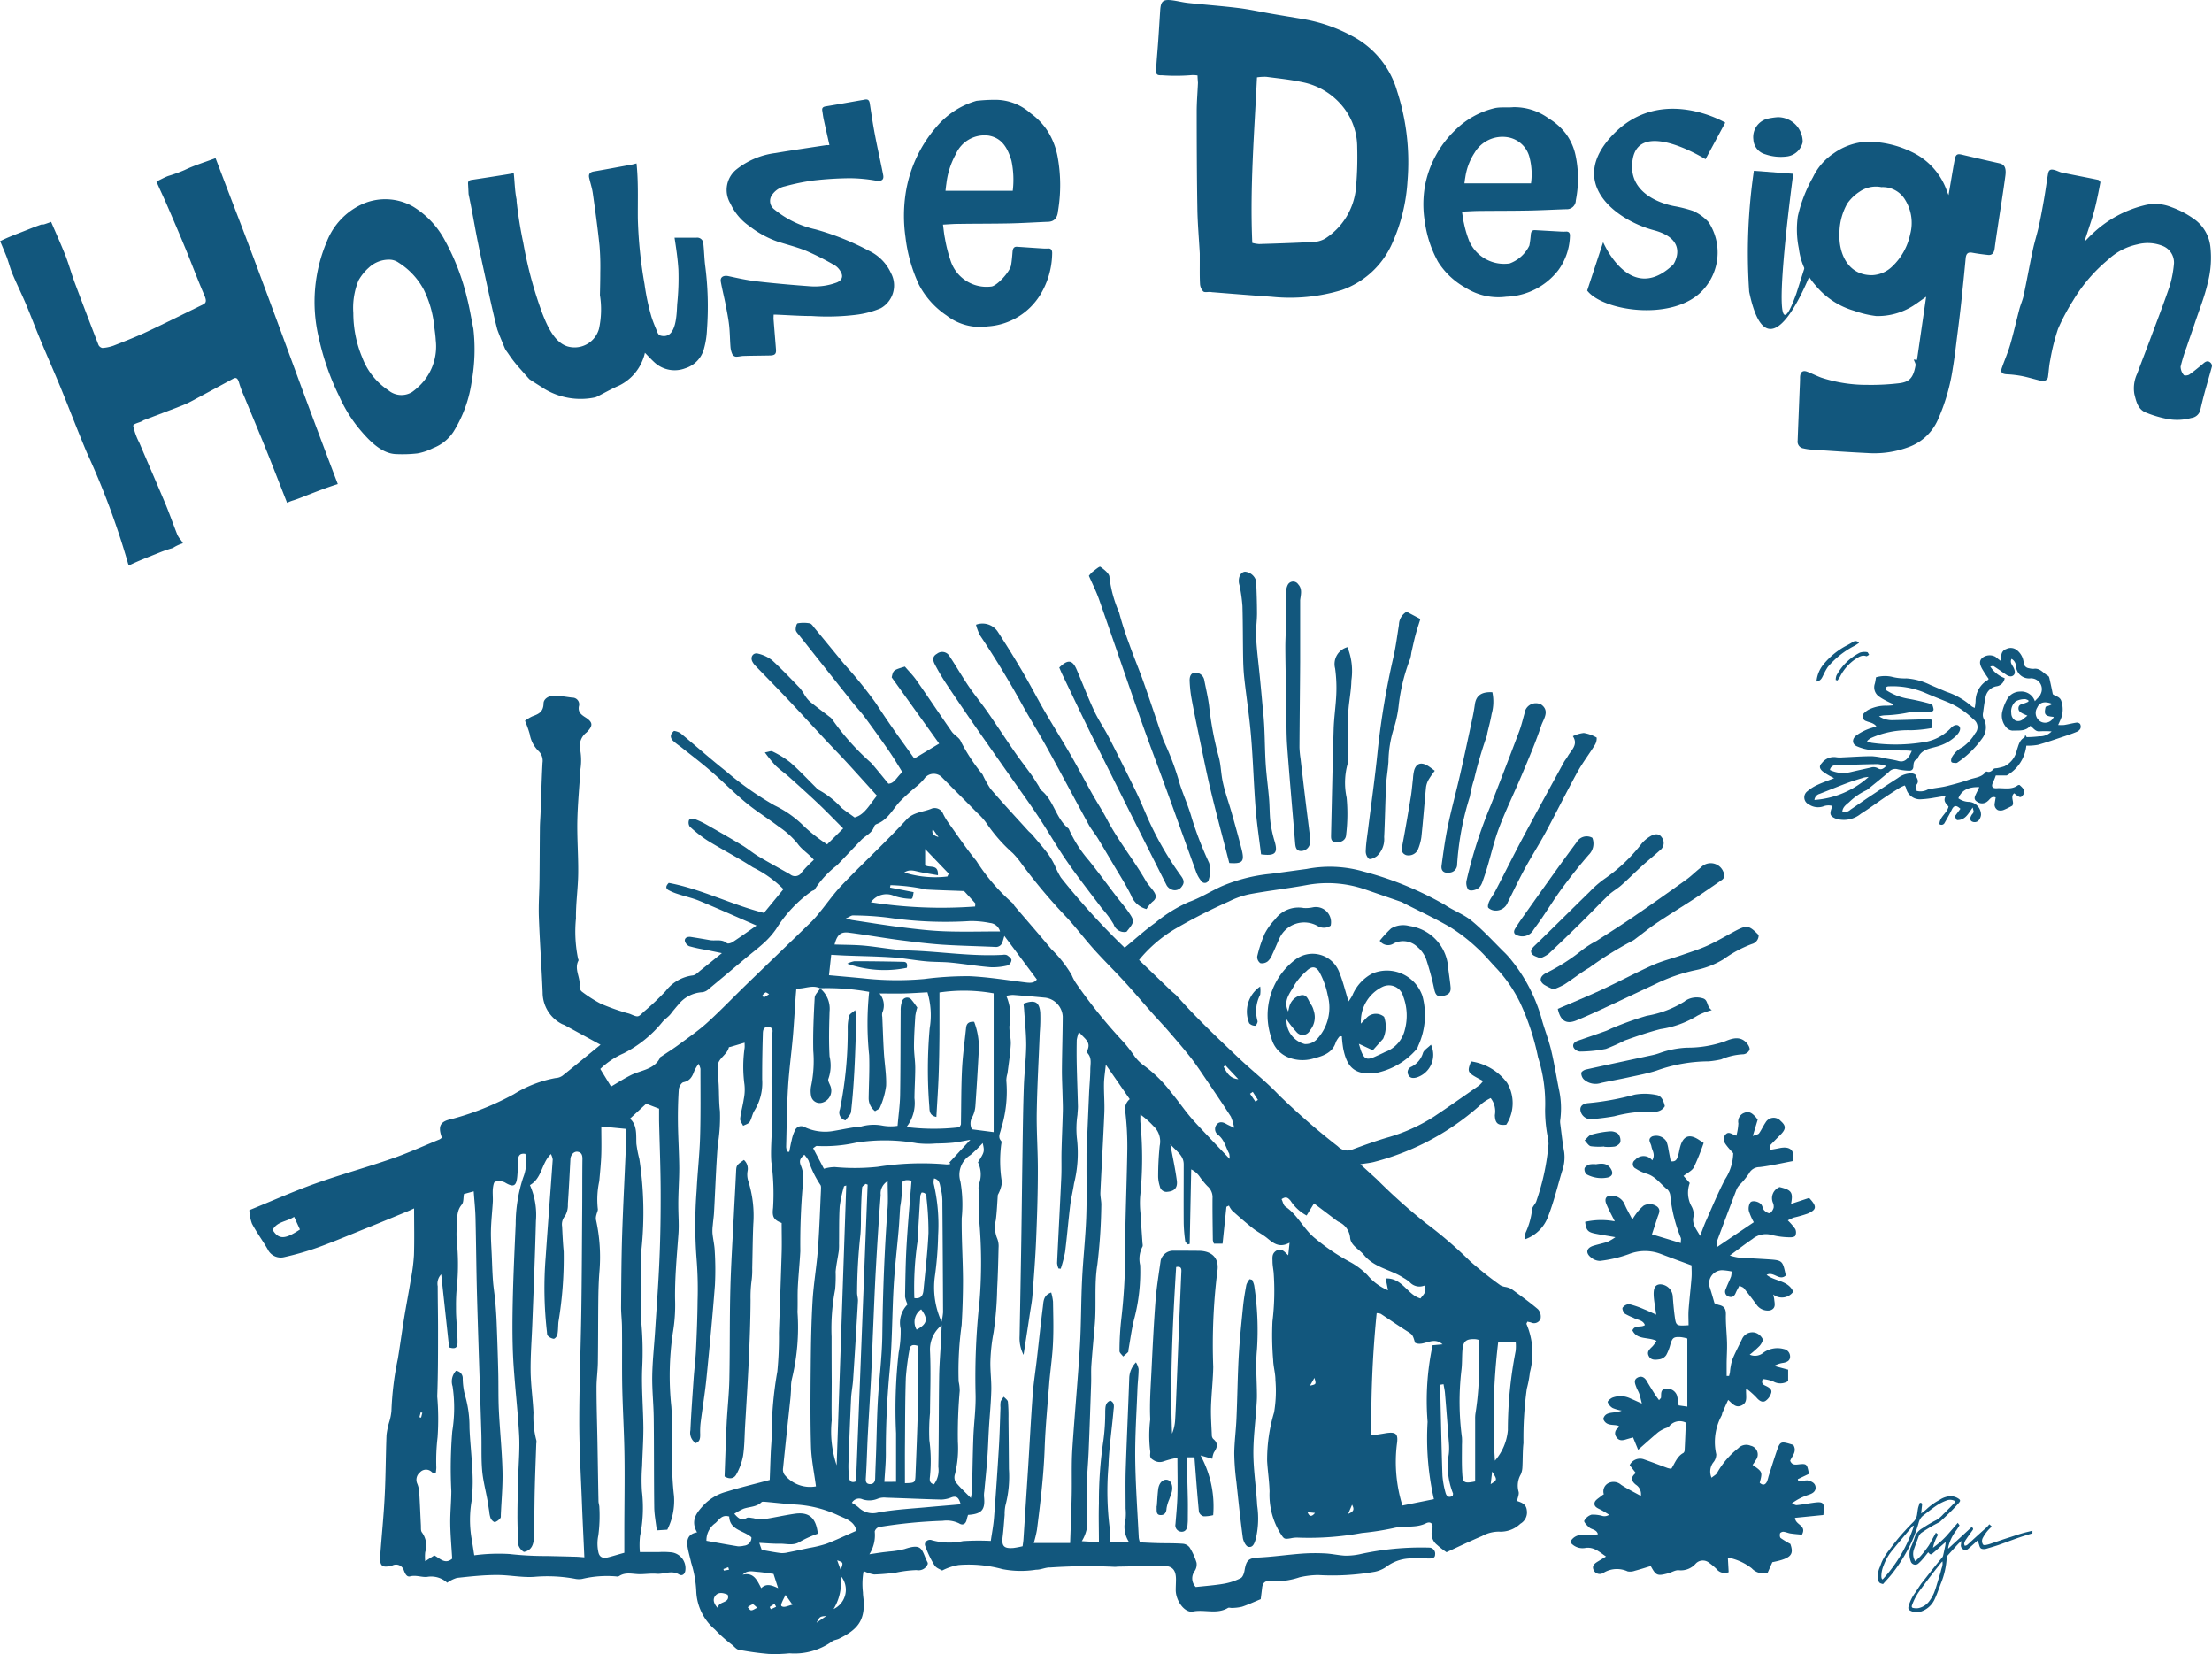 <svg xmlns="http://www.w3.org/2000/svg" width="98.978" height="74" viewBox="0 0 98.978 74">
  <g id="グループ_436" data-name="グループ 436" transform="translate(-1776.5 -31.5)">
    <path id="パス_956" data-name="パス 956" d="M1823.244,120.608c.237-.035.4-.061.569-.084.107-.015.215-.023.322-.038a3.941,3.941,0,0,0,.68-.11c.711-.238.761-.05.94.4.03.073.065.143.1.214a.219.219,0,0,1,0,.055.438.438,0,0,1-.5.271,5.421,5.421,0,0,0-.926.114,9.154,9.154,0,0,1-.972.083,1.681,1.681,0,0,1-.47-.154,3.2,3.2,0,0,0-.03.958c0,.14.029.281.035.422.037.867-.306,1.257-1.115,1.652-.1.048-.229.052-.305.12a2.882,2.882,0,0,1-1.9.529,6.443,6.443,0,0,1-.939.027,12.891,12.891,0,0,1-1.331-.184c-.109-.02-.2-.14-.3-.222a6.143,6.143,0,0,1-.772-.688,2.369,2.369,0,0,1-.832-1.711,4.977,4.977,0,0,0-.229-1.28c-.047-.228-.119-.45-.156-.679-.053-.324,0-.6.421-.674-.315-.547,0-.9.31-1.235a2.188,2.188,0,0,1,1.006-.584c.622-.193,1.256-.344,1.935-.526.014-.361.027-.78.045-1.2.012-.3.047-.595.042-.892a16.516,16.516,0,0,1,.254-2.763,15.482,15.482,0,0,0,.071-1.733c.041-1.192.086-2.383.122-3.575.013-.437,0-.874,0-1.332-.34-.136-.438-.257-.384-.674a10.418,10.418,0,0,0-.078-2.061c-.039-.56.025-1.127.026-1.691,0-.655-.018-1.311-.017-1.966s.019-1.316.024-1.974c0-.155.111-.381-.166-.4-.262-.021-.243.214-.248.371q-.031.987-.029,1.974a2.348,2.348,0,0,1-.343,1.39c-.1.151-.122.358-.22.514-.052.083-.19.114-.289.169-.047-.106-.144-.218-.133-.318.032-.293.119-.58.161-.873a2.131,2.131,0,0,0,.032-.653,5.961,5.961,0,0,1,.006-1.642c.008-.076,0-.153,0-.233l-.62.184c-.03.009-.083.012-.086.028-.076.337-.484.482-.5.839-.013.28.033.562.047.843.019.391.009.785.056,1.172a7.746,7.746,0,0,1-.1,1.526c-.076,1-.11,2.006-.165,3.009-.01.187-.04.374-.055.562a2.005,2.005,0,0,0-.014.369c.026.261.09.519.1.779a13.411,13.411,0,0,1,.009,1.539c-.107,1.391-.24,2.78-.379,4.167-.068.669-.179,1.333-.263,2a3.528,3.528,0,0,0-.017.514c0,.167-.01.313-.2.384a.556.556,0,0,1-.238-.576c.035-.767.091-1.533.144-2.3.031-.438.086-.875.107-1.313.035-.721.063-1.442.07-2.164a16.808,16.808,0,0,0-.044-1.878,19.972,19.972,0,0,1,0-3.059c.039-.8.132-1.6.156-2.394.031-1.02.016-2.041.017-3.062a.9.9,0,0,0-.084-.224,2.031,2.031,0,0,0-.188.311c-.088.246-.188.452-.489.513-.091.019-.2.2-.209.321-.033.5-.044,1-.038,1.5.008.674.054,1.347.058,2.02,0,.561-.047,1.124-.042,1.685,0,.419.037.835.007,1.256-.071.979-.166,1.96-.151,2.939a7.322,7.322,0,0,1-.1,1.49,13.169,13.169,0,0,0-.066,3.312c.051.811.014,1.627.032,2.441a13.511,13.511,0,0,0,.086,1.548,2.894,2.894,0,0,1-.3,1.507l-.47.029c-.041-.355-.109-.69-.114-1.027-.017-1.334-.007-2.668-.023-4-.007-.628-.077-1.256-.067-1.883.01-.657.084-1.313.126-1.97.071-1.109.156-2.218.2-3.328.042-1,.055-2.007.051-3.011-.005-1.035-.047-2.07-.071-3.1,0-.186,0-.371,0-.545l-.577-.222-.724.668c.324.291.27.711.285,1.122a5.429,5.429,0,0,0,.134.687,15.882,15.882,0,0,1,.095,4.03c-.047.553,0,1.114,0,1.671,0,.142,0,.282,0,.423a9.5,9.5,0,0,0-.013,1.126,14.606,14.606,0,0,1,.045,2.108c-.036.892.047,1.789.053,2.684,0,.563-.04,1.127-.057,1.69a8.026,8.026,0,0,0-.008,1.127,6.318,6.318,0,0,1-.085,2.011,3.769,3.769,0,0,0-.007.709c.3,0,.585,0,.875,0a3.44,3.44,0,0,1,.562.017.717.717,0,0,1,.6.786c-.013.182-.144.287-.284.2-.342-.207-.678,0-1.014-.031-.247-.021-.5.021-.748.019-.309,0-.625-.11-.918.084a.2.2,0,0,1-.137.015,4.811,4.811,0,0,0-1.525.114.861.861,0,0,1-.28,0,6.745,6.745,0,0,0-1.865-.093c-.557.036-1.122-.088-1.682-.083-.591,0-1.182.066-1.77.129a1.488,1.488,0,0,0-.435.216,1.066,1.066,0,0,0-.9-.261c-.241.025-.493-.092-.76-.024-.151.039-.222-.118-.279-.262a.365.365,0,0,0-.51-.228c-.456.129-.581.039-.549-.427.062-.892.157-1.781.2-2.674.047-.909.046-1.819.081-2.728a3.465,3.465,0,0,1,.121-.583,2.4,2.4,0,0,0,.1-.5,13.576,13.576,0,0,1,.286-2.326c.1-.6.181-1.208.279-1.811s.21-1.173.306-1.761a8.364,8.364,0,0,0,.137-1.069c.022-.687.006-1.374.006-2.092-.086.039-.178.084-.272.123-.576.237-1.151.476-1.729.709-.753.3-1.5.621-2.264.9a12.765,12.765,0,0,1-1.529.443.648.648,0,0,1-.755-.342c-.224-.392-.5-.758-.708-1.155a2.08,2.08,0,0,1-.115-.6c1.005-.408,1.96-.835,2.942-1.186,1.134-.405,2.3-.724,3.436-1.118.725-.251,1.426-.571,2.136-.862a.5.5,0,0,0,.1-.076c-.186-.523-.08-.731.458-.839a12.493,12.493,0,0,0,2.765-1.107,5.329,5.329,0,0,1,1.868-.722.577.577,0,0,0,.309-.106c.558-.444,1.106-.9,1.7-1.384l-1.606-.876c-.041-.022-.089-.032-.13-.055a1.585,1.585,0,0,1-.854-1.408c-.046-1.125-.128-2.249-.169-3.373-.02-.549.022-1.1.028-1.647.009-.769.01-1.538.018-2.306,0-.234.021-.467.03-.7.028-.749.048-1.5.087-2.246a.6.6,0,0,0-.165-.516,1.38,1.38,0,0,1-.407-.774,5.168,5.168,0,0,0-.211-.592,1.888,1.888,0,0,1,.33-.2c.281-.1.492-.2.5-.572,0-.22.252-.359.491-.352.264.008.527.056.789.089a.3.3,0,0,1,.3.39c-.044.249.094.366.279.483.36.228.365.381.064.684a.77.77,0,0,0-.276.824,2.666,2.666,0,0,1,0,.844c-.043.765-.121,1.53-.136,2.3-.015.781.049,1.564.039,2.346-.008.667-.11,1.335-.1,2a6.026,6.026,0,0,0,.092,1.8c.01.03.032.069.021.09-.207.389.1.758.046,1.143a.308.308,0,0,0,.1.244,6.019,6.019,0,0,0,.857.548,10.329,10.329,0,0,0,1.054.382c.088.031.182.044.267.08.353.151.342.143.6-.108a11.668,11.668,0,0,0,.977-.924,1.814,1.814,0,0,1,1.22-.7c.124-.018.237-.144.346-.23.291-.23.578-.465.95-.766l-.725-.149a6.674,6.674,0,0,1-.735-.16.345.345,0,0,1-.2-.252c0-.146.146-.184.285-.161.278.045.556.09.834.14.254.045.532-.063.767.138.042.036.187-.006.257-.052.347-.228.685-.471,1.067-.738-.9-.392-1.73-.762-2.567-1.109-.316-.13-.654-.2-.979-.311a2.265,2.265,0,0,1-.388-.163c-.156-.086-.116-.2.006-.325,1.453.27,2.778.964,4.259,1.343l.873-1.063a5.019,5.019,0,0,0-1.367-.976c-.654-.428-1.354-.783-2.02-1.193a5.9,5.9,0,0,1-.807-.632.333.333,0,0,1-.031-.29c.013-.041.172-.074.242-.049a3.6,3.6,0,0,1,.553.26c.529.3,1.057.6,1.578.915.254.153.483.349.737.5.465.277.941.533,1.411.8a.345.345,0,0,0,.523-.091,5.844,5.844,0,0,1,.542-.556c-.243-.285-.531-.446-.73-.727a3.786,3.786,0,0,0-.832-.751c-.48-.367-1-.685-1.464-1.068-.553-.456-1.057-.97-1.6-1.439-.438-.378-.9-.728-1.354-1.089a2.922,2.922,0,0,1-.329-.26c-.121-.131-.135-.28.053-.435a.8.8,0,0,1,.276.093c.687.568,1.353,1.163,2.052,1.715a14.07,14.07,0,0,0,2.177,1.531,4.75,4.75,0,0,1,1.332.95,7.572,7.572,0,0,0,1.013.788l.718-.712c-.364-.363-.718-.733-1.09-1.086-.442-.419-.895-.827-1.349-1.234-.2-.175-.415-.322-.6-.505a6.769,6.769,0,0,1-.466-.576c.163-.025.274-.08.337-.046a4.269,4.269,0,0,1,.8.492c.407.355.776.754,1.162,1.135a.352.352,0,0,0,.105.092,3.924,3.924,0,0,1,1.03.809c.167.136.348.256.582.427.446-.116.662-.567,1-.974-.455-.5-.9-1-1.354-1.493-.328-.357-.668-.7-1-1.058-.555-.594-1.1-1.195-1.661-1.786-.461-.488-.933-.966-1.4-1.45a.823.823,0,0,1-.166-.224c-.094-.208.053-.406.268-.342a1.626,1.626,0,0,1,.622.295c.437.4.842.828,1.252,1.253a2.728,2.728,0,0,1,.207.309,1.474,1.474,0,0,0,.234.289c.283.231.578.446.867.67a.472.472,0,0,1,.134.13,11.131,11.131,0,0,0,1.737,1.94c.253.287.49.588.772.929.266,0,.374-.3.624-.516-.2-.323-.389-.644-.6-.948-.355-.514-.721-1.021-1.091-1.523-.158-.214-.344-.407-.511-.615q-1.216-1.524-2.427-3.052c-.057-.071-.136-.149-.142-.228-.007-.1.037-.281.085-.29a1.558,1.558,0,0,1,.54,0c.077.014.144.116.2.189.449.541.894,1.086,1.341,1.629a19.893,19.893,0,0,1,1.414,1.744q.52.8,1.076,1.577c.216.3.43.6.65.91l1.113-.67-2.124-2.962c.07-.325.07-.325.59-.482.162.19.359.386.517.611.533.761,1.048,1.535,1.582,2.3.115.163.346.269.407.443a8.177,8.177,0,0,0,.968,1.471,4.711,4.711,0,0,0,.36.647c.55.64,1.125,1.257,1.691,1.882.052.058.118.1.168.163.241.285.488.566.714.863a3.844,3.844,0,0,1,.306.527,3.626,3.626,0,0,0,.268.53,32.2,32.2,0,0,0,2.853,3.139c.47-.387.9-.779,1.365-1.111a6.325,6.325,0,0,1,1.508-.935c.512-.181.981-.483,1.479-.708a7.427,7.427,0,0,1,2.172-.551c.542-.068,1.081-.146,1.622-.218a5.428,5.428,0,0,1,2.552.118,14.869,14.869,0,0,1,3.633,1.489c.382.26.838.419,1.191.709.506.415.95.9,1.417,1.366a3.721,3.721,0,0,1,.379.415,7.328,7.328,0,0,1,1.316,2.522c.129.5.327.98.448,1.479.147.608.239,1.229.367,1.841a3.935,3.935,0,0,1,.04,1.3.567.567,0,0,0,0,.141c.056.428.1.857.177,1.28a1.83,1.83,0,0,1-.1.878c-.2.672-.364,1.36-.619,2.011a1.693,1.693,0,0,1-1.035,1.02,1.859,1.859,0,0,1,.026-.291,3.337,3.337,0,0,0,.292-1.032c-.006-.133.168-.265.2-.411a10.378,10.378,0,0,0,.536-2.52c0-.078-.009-.156-.018-.234a6.338,6.338,0,0,1-.135-1.337,6.786,6.786,0,0,0-.314-2.313,10.96,10.96,0,0,0-.805-2.448,6.231,6.231,0,0,0-1.058-1.539c-.288-.3-.554-.631-.865-.908a7.741,7.741,0,0,0-1.186-.92c-.684-.4-1.407-.733-2.114-1.095a.845.845,0,0,0-.083-.044l-1.64-.566a5.154,5.154,0,0,0-2.643-.184c-.833.15-1.675.245-2.508.4a3.761,3.761,0,0,0-.929.325,24.857,24.857,0,0,0-2.347,1.194,6.1,6.1,0,0,0-1.678,1.426q.718.69,1.438,1.381c.091.087.2.159.28.253.848.964,1.783,1.839,2.712,2.723.6.572,1.264,1.087,1.827,1.684a31.845,31.845,0,0,0,2.642,2.3.58.58,0,0,0,.641.141c.51-.19,1.024-.375,1.545-.53a7.759,7.759,0,0,0,2.123-.951c.676-.452,1.342-.921,2.009-1.387a1.2,1.2,0,0,0,.179-.2c-.725-.381-.725-.381-.541-.876a2.431,2.431,0,0,1,1.616.961,1.776,1.776,0,0,1-.039,1.871c-.372.044-.5-.058-.51-.429a.963.963,0,0,0-.188-.763,2.232,2.232,0,0,0-.362.221,11.392,11.392,0,0,1-4.87,2.641c-.179.045-.366.059-.6.1l.74.674a25.986,25.986,0,0,0,2.2,1.966,19.086,19.086,0,0,1,1.977,1.7,16.936,16.936,0,0,0,1.357,1.077.7.7,0,0,0,.219.07.9.9,0,0,1,.265.089c.4.294.811.586,1.19.909a.491.491,0,0,1,.118.419.309.309,0,0,1-.426.175c-.055-.017-.113-.026-.166-.038-.019.051-.049.089-.039.105a3.312,3.312,0,0,1,.154,2.155,5,5,0,0,1-.14.739,16.146,16.146,0,0,0-.149,2.434c-.041.358-.027.722-.048,1.082a.888.888,0,0,1-.072.318,1,1,0,0,0-.1.767c.036.116-.039.266-.068.422.186.066.412.127.438.425a.581.581,0,0,1-.288.593,1.277,1.277,0,0,1-.961.354,1.553,1.553,0,0,0-.759.2c-.541.228-1.07.484-1.585.72a3.723,3.723,0,0,1-.423-.328.641.641,0,0,1-.223-.672c.078-.263-.059-.4-.278-.291-.458.224-.957.093-1.428.208a12.239,12.239,0,0,1-1.435.223,13.032,13.032,0,0,1-2.847.208,1.218,1.218,0,0,0-.325.028c-.334.057-.311.026-.5-.257a3.291,3.291,0,0,1-.459-1.838c-.012-.454-.083-.907-.109-1.361a7.362,7.362,0,0,1,.312-2.178,5.8,5.8,0,0,0,.059-1.444c0-.3-.09-.589-.1-.886a13.354,13.354,0,0,1-.032-1.739,11.366,11.366,0,0,0,.051-2.2c-.017-.154-.047-.309-.049-.463,0-.181-.043-.366.172-.5s.339.024.531.207l.06-.562c-.447.241-.711.033-.986-.193-.2-.168-.447-.288-.655-.452-.317-.25-.621-.517-.923-.786a.98.98,0,0,1-.148-.23l-.114.053-.172,1.65h-.385a.68.68,0,0,1-.05-.157c-.008-.627-.019-1.254-.014-1.881a.646.646,0,0,0-.23-.536,3.465,3.465,0,0,1-.354-.436,1,1,0,0,0-.37-.314q-.034,1.667-.068,3.334l-.082.023c-.041-.049-.111-.093-.118-.147a6.759,6.759,0,0,1-.068-.792c-.007-.88,0-1.76,0-2.641,0-.408-.335-.593-.6-.9.109.589.222,1.1.292,1.625.043.326-.113.476-.414.5a.3.3,0,0,1-.346-.244,1.633,1.633,0,0,1-.076-.413,13.6,13.6,0,0,1,.07-1.4.93.93,0,0,0-.288-.888,3.6,3.6,0,0,0-.577-.509c0,.113-.007.226,0,.338a16.664,16.664,0,0,1-.01,3.331,4.365,4.365,0,0,0,.015.745c.024.425.057.85.085,1.275,0,.076.033.176,0,.226a1.194,1.194,0,0,0-.1.821,8.292,8.292,0,0,1-.258,2.376c-.123.464-.18.946-.267,1.419-.005.031.005.074-.012.092-.07.072-.148.136-.223.2-.057-.081-.166-.163-.164-.243a12.809,12.809,0,0,1,.083-1.456,25.4,25.4,0,0,0,.167-3.231c.015-1.458.078-2.917.1-4.375a13.267,13.267,0,0,0-.084-1.59.59.59,0,0,1,.192-.617l-1.07-1.543c-.036.355-.079.608-.082.861-.006.436.034.872.015,1.307-.049,1.183-.122,2.364-.176,3.547-.009.2.052.4.041.6a24.349,24.349,0,0,1-.177,2.627c-.145.894-.039,1.784-.114,2.673-.051.608-.111,1.215-.154,1.824-.02.278,0,.558-.011.836-.034,1-.068,2.007-.109,3.01-.022.53-.076,1.059-.087,1.589-.014.641.015,1.284-.007,1.925a1.721,1.721,0,0,1-.213.518l.765.046c0-.58-.018-1.158,0-1.734a18.284,18.284,0,0,1,.2-2.812,9.28,9.28,0,0,0,.082-1.313c.009-.188,0-.381.227-.475.215.1.156.293.143.449-.071.828-.2,1.653-.225,2.481a13.172,13.172,0,0,0,.061,2.816,3.329,3.329,0,0,1,0,.581h.858a1.245,1.245,0,0,1-.152-1.035,2.568,2.568,0,0,0,0-.465c0-.6-.013-1.192.007-1.787.045-1.349.11-2.7.156-4.046a1.057,1.057,0,0,1,.3-.706.9.9,0,0,1,.119.3c0,.3-.041.593-.052.89-.039,1.035-.11,2.071-.1,3.106.014,1.186.1,2.372.16,3.558a1.205,1.205,0,0,0,.051.2c.269.012.532.027.8.034.375.01.751,0,1.126.028a.429.429,0,0,1,.3.168,2.865,2.865,0,0,1,.308.681.534.534,0,0,1-.091.381.551.551,0,0,0,.056.705c.421-.047.842-.075,1.256-.147a2.736,2.736,0,0,0,.75-.247c.1-.048.155-.224.177-.351.082-.48.19-.552.672-.577.636-.034,1.269-.126,1.905-.173a8.36,8.36,0,0,1,1.03-.008c.295.014.587.083.882.1a2.957,2.957,0,0,0,.646-.06,12.728,12.728,0,0,1,3.118-.3.269.269,0,0,1,.273.309c0,.168-.139.18-.274.177-.3,0-.594-.018-.89,0a1.864,1.864,0,0,0-1.035.384,1.387,1.387,0,0,1-.5.21,10.872,10.872,0,0,1-2.529.147,3.878,3.878,0,0,0-.833.1,3.463,3.463,0,0,1-1.335.175c-.217-.028-.319.085-.343.29-.019.17-.042.339-.063.514-.29.12-.557.244-.835.338a2,2,0,0,1-.452.054c-.059.005-.134-.026-.178,0-.5.3-1.047.058-1.569.162-.372.074-.773-.486-.77-.969,0-.154.01-.308.011-.463,0-.429-.158-.611-.567-.609-.683,0-1.367.02-2.05.032a.815.815,0,0,1-.14.008,24.858,24.858,0,0,0-2.86.029c-.211-.012-.43.106-.641.1a4.33,4.33,0,0,1-1.511-.026,5.675,5.675,0,0,0-1.953-.184,2.526,2.526,0,0,0-.741.247c-.074-.047-.262-.105-.342-.232a4.388,4.388,0,0,1-.42-.882c-.055-.157.13-.307.3-.243a2.886,2.886,0,0,0,1.394.042,11.073,11.073,0,0,1,1.245-.009c.047-.331.116-.68.144-1.034q.124-1.593.22-3.188c.035-.578.047-1.158.069-1.737a1.193,1.193,0,0,1,.01-.281.826.826,0,0,1,.14-.209c.063.074.173.143.183.224a7.081,7.081,0,0,1,.025.752q.013,1.129.02,2.256a5.033,5.033,0,0,1-.156,1.632,1.9,1.9,0,0,0-.035.419c-.028.325-.049.651-.089.975-.053.422.051.542.484.506a3.875,3.875,0,0,0,.409-.077c.016-.128.032-.219.038-.311q.108-1.643.214-3.286c.067-1.064.12-2.13.2-3.193.038-.514.12-1.025.18-1.539.092-.795.174-1.591.275-2.385.03-.236.016-.514.372-.638a2.341,2.341,0,0,1,.081.409c.01.612.029,1.225,0,1.835-.023.547-.1,1.091-.153,1.636,0,.015-.005.031-.006.046-.075,1.015-.179,2.03-.215,3.047-.043,1.225-.191,2.437-.345,3.649a5.628,5.628,0,0,1-.141.586h1.626c.025-.722.055-1.422.07-2.123s-.015-1.378.028-2.064c.1-1.532.244-3.062.338-4.594.061-1,.049-2.01.1-3.015.043-.907.146-1.811.182-2.718.033-.813.012-1.629.015-2.443,0-.157,0-.314,0-.471q.056-1.358.116-2.717c.016-.345.051-.689.054-1.034,0-.244.077-.505-.113-.724a.149.149,0,0,1-.022-.132c.192-.4-.154-.537-.372-.831a1.753,1.753,0,0,0-.1.358q-.012.559,0,1.118c.014.62.038,1.24.054,1.861,0,.124-.017.248-.022.374a4.241,4.241,0,0,0-.027,1.028,5.614,5.614,0,0,1-.127,2.047c-.048.324-.13.643-.17.968-.085.7-.142,1.4-.231,2.1a5.753,5.753,0,0,1-.194.741l-.1-.011a.849.849,0,0,1-.063-.243c.06-1.276.13-2.551.188-3.826.019-.408,0-.817.012-1.226.015-.58.042-1.159.057-1.74.006-.235-.007-.471-.012-.707-.009-.391-.031-.783-.028-1.174.006-.785.032-1.57.036-2.356a.9.9,0,0,0-.775-.842q-.724-.07-1.45-.125a1.569,1.569,0,0,0-.3.042,2.292,2.292,0,0,1,.14,1.35c-.011.275.075.554.06.829-.024.433-.094.864-.148,1.295a1.1,1.1,0,0,0-.051.32,5.614,5.614,0,0,1-.238,2.17c-.031.174-.159.348.007.527.029.032.009.12,0,.179a5.811,5.811,0,0,0,.036,1.68,1.576,1.576,0,0,1-.185.553c-.028.363-.041.752-.091,1.137a1.324,1.324,0,0,0,.063.816.9.9,0,0,1,.061.411c-.014.611-.029,1.223-.063,1.832a15.5,15.5,0,0,1-.159,1.953,8.051,8.051,0,0,0-.145,1.342c-.005.421.052.842.041,1.262-.015.564-.072,1.128-.106,1.691-.026.438-.038.877-.07,1.314-.037.5-.09,1-.136,1.5a1.133,1.133,0,0,0-.015.228c.066.6-.092.792-.714.832-.018.063-.043.133-.058.206-.041.207-.184.278-.342.173a1.271,1.271,0,0,0-.727-.115,22.043,22.043,0,0,0-2.848.278.285.285,0,0,0-.2.2A1.585,1.585,0,0,1,1823.244,120.608Zm-2.214-25.323.013.006c-.357-.174-.7.033-1.067.009-.013.158-.025.28-.033.4-.04.576-.07,1.152-.12,1.727-.066.761-.172,1.52-.218,2.283-.053.892-.062,1.786-.085,2.679a.82.82,0,0,0,.048.21l.091.006c.035-.173.064-.348.108-.519a1.714,1.714,0,0,1,.147-.437.3.3,0,0,1,.431-.15,2.139,2.139,0,0,0,1.319.168c.4-.065.8-.161,1.2-.19a2.078,2.078,0,0,1,.942-.049,2.087,2.087,0,0,0,.7.015c.042-.49.106-.934.114-1.38.02-1.254.015-2.51.025-3.764a1.24,1.24,0,0,1,.056-.413.242.242,0,0,1,.438-.07c.092.105.168.224.248.333a2.337,2.337,0,0,0-.087.372c-.029.453-.058.907-.06,1.361,0,.322.055.645.056.968,0,.452-.032.9-.035,1.357a1.738,1.738,0,0,1-.356,1.289,9.792,9.792,0,0,0,2.373.009c.039-.082.063-.11.063-.138.015-.815.008-1.63.048-2.443.03-.624.118-1.245.182-1.868.019-.181.11-.285.362-.266a3.236,3.236,0,0,1,.211,1.205q-.067,1.266-.155,2.531a1.307,1.307,0,0,1-.122.487.584.584,0,0,0-.036.585l.974.126V95.514a7.536,7.536,0,0,0-2.425-.039c0,.646,0,1.253,0,1.861-.006.627-.015,1.255-.038,1.882-.023.6-.065,1.2-.1,1.826-.347-.069-.3-.331-.318-.493a21.139,21.139,0,0,1,.018-3.471,3.541,3.541,0,0,0-.1-1.612c-.355.018-.7.043-1.038.052s-.7,0-1.107,0a.829.829,0,0,1,.125.863.463.463,0,0,0,0,.187c.023.529.039,1.059.071,1.589.029.5.119,1,.1,1.493a3.52,3.52,0,0,1-.274.968c-.025.07-.14.109-.22.167a.722.722,0,0,1-.287-.582c.009-.641.045-1.283.022-1.923a13.622,13.622,0,0,1,0-2.833A10.518,10.518,0,0,0,1821.031,95.286Zm-16.945,12.8a.6.6,0,0,0-.156.532c0,.69.017,1.38.014,2.07,0,.953,0,1.906-.036,2.857a11.941,11.941,0,0,1,.016,1.826,8.977,8.977,0,0,0-.057,1.357c0,.082-.016.165-.025.263-.085-.025-.14-.026-.17-.053a.366.366,0,0,0-.539.009.428.428,0,0,0-.114.514,1.271,1.271,0,0,1,.083.356c.031.5.049,1,.075,1.5.006.105-.012.237.043.311a.985.985,0,0,1,.15.887,1.915,1.915,0,0,0,0,.406l.407-.259c.259.136.485.415.8.144-.031-.536-.079-1.051-.086-1.567-.006-.482.044-.965.048-1.448a20.2,20.2,0,0,1,.042-2.679,6.594,6.594,0,0,0,.015-2.012.7.7,0,0,1,.154-.7.332.332,0,0,1,.3.324,3.146,3.146,0,0,0,.091.738,5.043,5.043,0,0,1,.211,1.479c.019.576.091,1.151.113,1.727a7.776,7.776,0,0,1-.016,1.543,5.038,5.038,0,0,0,0,1.721c.044.249.08.5.116.724a8.348,8.348,0,0,1,1.573-.058,14.371,14.371,0,0,0,1.686.089c.406.011.813.018,1.219.031.161,0,.321.02.448.028-.037-.839-.077-1.617-.107-2.4-.046-1.221-.121-2.442-.121-3.662,0-1.645.067-3.289.092-4.934.023-1.54.029-3.08.04-4.619.005-.738,0-1.476.01-2.214,0-.164-.042-.284-.211-.313s-.316.14-.326.323c-.036.671-.068,1.344-.115,2.014a.957.957,0,0,1-.125.534.575.575,0,0,0-.132.472c.018.374.036.749.071,1.122a17.349,17.349,0,0,1-.236,3.156c-.016.187-.011.377-.046.56-.014.074-.11.187-.167.186a.466.466,0,0,1-.261-.137c-.038-.033-.034-.117-.041-.179a17.348,17.348,0,0,1-.056-3.336c.1-1.457.214-2.913.316-4.369a.758.758,0,0,0-.081-.243c-.43.411-.389,1.071-.938,1.388a3.3,3.3,0,0,1,.268,1.6c-.04,1.521-.1,3.04-.16,4.559-.026.719-.085,1.438-.077,2.157.007.625.1,1.249.128,1.873a4.072,4.072,0,0,0,.13,1.238.411.411,0,0,1-.006.14c-.023.687-.052,1.374-.068,2.061-.017.706-.013,1.412-.037,2.118-.01.3-.083.593-.448.664a.567.567,0,0,1-.274-.528c0-.376-.018-.753-.015-1.129,0-.55.019-1.1.033-1.649.016-.641.077-1.284.043-1.923-.061-1.128-.2-2.251-.264-3.378-.046-.876-.04-1.755-.021-2.632.025-1.145.08-2.289.13-3.433a6.663,6.663,0,0,1,.334-2.072,1.885,1.885,0,0,0,.1-1.063c-.247-.039-.322.078-.327.288,0,.235-.015.469-.034.7-.038.467-.173.523-.562.287a.6.6,0,0,0-.433-.028c-.059.017-.087.2-.1.318-.015.185.006.373,0,.559-.025.438-.076.874-.085,1.311-.008.389.024.778.039,1.167.015.359.025.718.052,1.075.022.295.07.587.1.881.028.327.051.655.064.983.029.734.054,1.468.072,2.2.015.576,0,1.152.027,1.727.044.905.14,1.808.163,2.714.017.657-.047,1.316-.075,1.974,0,.046.006.109-.019.136a.547.547,0,0,1-.239.181c-.055.011-.158-.089-.194-.161a1.18,1.18,0,0,1-.067-.319c-.028-.169-.051-.338-.081-.506-.08-.446-.2-.887-.236-1.336-.046-.546-.018-1.1-.035-1.646-.062-2.039-.135-4.078-.193-6.116-.033-1.176-.04-2.352-.069-3.527-.009-.384-.051-.767-.081-1.186l-.436.119c-.032.179-.009.373-.1.477-.273.329-.18.715-.225,1.078a3.706,3.706,0,0,0,.006.559,10.486,10.486,0,0,1,.014,1.918,8.236,8.236,0,0,0-.05.982c0,.153,0,.307.008.46.02.389.06.779.06,1.168,0,.251-.119.3-.377.221Zm7.6-8.4c.3-.176.578-.354.867-.5.468-.244,1.081-.245,1.344-.824,0-.011.027-.014.041-.022.258-.174.523-.339.773-.524.441-.327.9-.639,1.3-1.006.6-.546,1.162-1.137,1.745-1.7.967-.938,1.94-1.869,2.906-2.808a5.262,5.262,0,0,0,.4-.462c.307-.376.585-.778.918-1.129.6-.636,1.238-1.241,1.856-1.862.364-.366.727-.734,1.077-1.114.307-.332.755-.327,1.132-.489a.405.405,0,0,1,.5.24,2.8,2.8,0,0,0,.238.4c.411.57.8,1.158,1.247,1.7a8.674,8.674,0,0,0,1.6,1.873c.049.033.072.1.112.15.547.641,1.1,1.273,1.638,1.923a5.412,5.412,0,0,1,.917,1.162,2,2,0,0,0,.224.409,22.83,22.83,0,0,0,2.115,2.611,7.259,7.259,0,0,1,.483.629,1.889,1.889,0,0,0,.393.391,5.923,5.923,0,0,1,1.252,1.234c.26.311.491.644.746.959.166.206.345.4.527.595.419.447.843.89,1.327,1.4a.93.93,0,0,0-.019-.237c-.157-.284-.214-.62-.5-.84a.319.319,0,0,1-.055-.465c.117-.14.278-.108.428-.019.077.045.161.079.348.17a2.176,2.176,0,0,0-.146-.5c-.353-.551-.722-1.094-1.09-1.637-.228-.336-.452-.676-.7-.995-.327-.416-.675-.817-1.021-1.217-.235-.271-.486-.53-.724-.8-.416-.468-.82-.947-1.243-1.408s-.871-.9-1.289-1.361-.8-.962-1.214-1.426a25.4,25.4,0,0,1-2.057-2.433,4.064,4.064,0,0,0-.416-.507,7.071,7.071,0,0,1-1.151-1.3,2.72,2.72,0,0,0-.432-.493c-.523-.532-1.052-1.058-1.578-1.589a.514.514,0,0,0-.813.062,2.775,2.775,0,0,1-.286.29,9.712,9.712,0,0,0-.824.746c-.315.36-.535.809-1.026.985a.18.18,0,0,0-.095.1c-.093.3-.38.405-.574.6-.367.378-.725.763-1.092,1.141a4.231,4.231,0,0,0-1,1.085c-.015.033-.083.04-.123.065a5.847,5.847,0,0,0-1.6,1.7,3.644,3.644,0,0,1-.517.594c-.286.265-.6.5-.9.753-.527.442-1.053.886-1.584,1.324a.539.539,0,0,1-.287.154,1.471,1.471,0,0,0-1.1.574c-.069.075-.132.156-.2.235s-.123.169-.2.243c-.1.1-.213.178-.3.282a5.321,5.321,0,0,1-1.733,1.4,3.592,3.592,0,0,0-1.047.7Zm.594,20.865c0-.317,0-.614,0-.911,0-1.145.023-2.291.007-3.436-.014-1.02-.078-2.038-.1-3.057-.018-.893,0-1.787-.012-2.68,0-.313-.043-.627-.04-.939.009-1.067.013-2.133.047-3.2.042-1.317.114-2.632.168-3.948.012-.277,0-.554,0-.8l-1.1-.107c0,.422.012.828,0,1.233s-.055.809-.091,1.212a3.855,3.855,0,0,0-.067,1.23c.018.079-.04.175-.058.264a.543.543,0,0,0-.026.217,7.722,7.722,0,0,1,.154,2.382c-.029.389-.041.781-.046,1.172-.011.953-.006,1.906-.02,2.858-.006.375-.062.751-.06,1.125,0,.813.028,1.626.042,2.438.016.877.028,1.754.046,2.631,0,.093.04.185.039.277a6.605,6.605,0,0,1-.047,1.257,1.8,1.8,0,0,0,0,.734c.046.238.2.3.418.248S1811.986,120.621,1812.277,120.543Zm33.429-5.257c.248-.037.445-.065.64-.1.466-.073.57.03.5.489a6.574,6.574,0,0,0,.247,2.746l1.41-.284a12.316,12.316,0,0,1-.283-3.457,11.824,11.824,0,0,1,.224-3.429l.445-.04c-.435-.391-.853.126-1.231-.072-.107-.371-.113-.362-.4-.544-.382-.243-.754-.5-1.134-.749a.508.508,0,0,0-.183-.029A48.515,48.515,0,0,0,1845.707,115.286Zm-24.853,2.286c-.08-.615-.206-1.2-.223-1.789-.035-1.219-.023-2.438-.011-3.658.009-.956.025-1.913.082-2.867.046-.765.18-1.525.238-2.29.067-.875.095-1.753.136-2.629,0-.09.019-.209-.028-.267a4.324,4.324,0,0,1-.526-1.082,1.59,1.59,0,0,0-.189-.262c-.176.149-.241.26-.163.468a1.411,1.411,0,0,1,.113.676,30.055,30.055,0,0,0-.13,3.173c-.028.532-.084,1.062-.111,1.595-.019.373,0,.748-.015,1.122a9.771,9.771,0,0,1-.256,3.016,1.566,1.566,0,0,0-.031.419c-.009.14-.015.281-.029.421-.11,1.038-.224,2.076-.328,3.114a.417.417,0,0,0,.061.308A1.473,1.473,0,0,0,1820.854,117.572Zm7.46-15.365a6.546,6.546,0,0,1-.545.532,1.031,1.031,0,0,0-.452,1.188,6.009,6.009,0,0,1,.058,1.633c-.012.921.052,1.842.057,2.764,0,.674-.021,1.348-.061,2.021a14.952,14.952,0,0,0-.134,2.527,1.931,1.931,0,0,1,.049.416,22.317,22.317,0,0,0-.083,2.281,4.827,4.827,0,0,1-.128,1.443.448.448,0,0,0,.024.355c.189.237.415.442.686.719.027-.169.048-.241.05-.312.021-.8.03-1.6.06-2.391.023-.642.116-1.284.1-1.924a30.947,30.947,0,0,1,.177-4.176,21.408,21.408,0,0,0-.023-3.714c-.008-.106,0-.213,0-.319,0-.31-.011-.621-.015-.931a.8.8,0,0,1,.01-.266,1.245,1.245,0,0,0-.042-.985C1828.4,102.6,1828.4,102.6,1828.314,102.207Zm.969-9.268c-.04.128-.061.212-.091.292a.3.3,0,0,1-.329.2c-.783-.036-1.568-.05-2.35-.1-.624-.043-1.247-.121-1.869-.2-.775-.1-1.546-.24-2.322-.339-.369-.047-.523.1-.637.532.442.015.879.011,1.313.049.671.06,1.339.2,2.01.217,1.4.042,2.8.275,4.209.195a.327.327,0,0,1,.184.015c.082.056.194.139.2.216a.3.3,0,0,1-.164.243,2.783,2.783,0,0,1-.782.08c-.589-.048-1.173-.148-1.761-.206-.373-.037-.751-.023-1.124-.058-.5-.046-.988-.142-1.484-.175-.7-.048-1.409-.056-2.113-.083-.2-.008-.4-.021-.638-.034l-.1.914c.6.055,1.142.1,1.684.155a13.708,13.708,0,0,0,2.579.014,15.033,15.033,0,0,1,2.011-.126c.853.037,1.7.18,2.552.284.193.023.362.023.477-.137Zm-1.522,9.121c-.289.05-.523.1-.76.128-.264.027-.531.035-.8.039a4.143,4.143,0,0,1-.837-.014,8.23,8.23,0,0,0-2.713-.026,6.525,6.525,0,0,1-1.765.149c-.034,0-.074.043-.16.1l.483.92a1.761,1.761,0,0,1,.494-.075,9.679,9.679,0,0,0,1.908-.012,12.668,12.668,0,0,1,3.08-.107.537.537,0,0,0,.179-.024l-.049-.061Zm-3.324,15.3c0-.764,0-1.468,0-2.172a22.435,22.435,0,0,1,.117-3.605,4.966,4.966,0,0,0,.089-1.071,1.166,1.166,0,0,1,.309-1.088,1.285,1.285,0,0,1-.112-.348c.014-.768.023-1.536.068-2.3.056-.963.145-1.924.22-2.885-.25-.068-.46-.01-.433.189a4.467,4.467,0,0,1-.072.966c-.025.327-.037.655-.065.983-.074.856-.177,1.71-.227,2.567-.074,1.267-.063,2.54-.181,3.8-.116,1.237-.175,2.47-.17,3.711,0,.415-.042.83-.066,1.256Zm18.37-11.913a1.951,1.951,0,0,1-.72-.664c-.1-.112-.187-.214-.4-.068.055.112.081.273.174.335.561.379.819,1.028,1.357,1.443a9.209,9.209,0,0,0,1.505,1.018,3.214,3.214,0,0,1,.81.606,2.393,2.393,0,0,0,.918.675l-.105-.529c.747-.036.974.738,1.557.894.13-.175.311-.306.172-.576a.584.584,0,0,1-.665-.165,2.136,2.136,0,0,0-.272-.183c-.568-.372-1.3-.449-1.762-1.017-.211-.261-.595-.419-.622-.783a.862.862,0,0,0-.524-.707c-.119-.073-.226-.166-.338-.25l-.754-.57Zm-18.744-1.539a.636.636,0,0,0-.314.617c-.085,1.108-.155,2.216-.217,3.326-.051.906-.084,1.813-.124,2.72-.031.7-.053,1.407-.089,2.11-.044.86-.1,1.719-.146,2.579-.033.64-.047,1.282-.088,1.922-.01.15,0,.26.156.279s.256-.07.261-.249c.01-.406.03-.81.043-1.216.026-.752.035-1.506.077-2.258.057-.986.189-1.969.2-2.955.024-1.9.093-3.793.237-5.685C1824.087,104.738,1824.063,104.37,1824.063,103.912Zm-3.125,15.773a5,5,0,0,0-.793.355c-.3.2-.607.088-.911.095-.287.006-.574-.023-.919-.039l.112.315c.343.059.594.11.847.141a1.036,1.036,0,0,0,.319-.029c.32-.063.638-.132.956-.2a5.3,5.3,0,0,0,.767-.185c.448-.171.882-.38,1.341-.582-.062-.421-.485-.543-.8-.687a5.216,5.216,0,0,0-1.874-.485c-.476-.027-.951-.085-1.427-.127-.046,0-.111-.009-.137.017-.229.226-.548.2-.819.3a3.392,3.392,0,0,0-.4.22c.175.2.312.327.554.189.073-.042.2,0,.3.009a1.61,1.61,0,0,0,.4.055c.478-.071.95-.179,1.428-.25C1820.539,118.7,1820.853,118.966,1820.938,119.685Zm29.585-8.664a.8.8,0,0,0-.151-.037c-.433-.022-.561.084-.593.507-.022.3-.008.6-.046.892a12.171,12.171,0,0,0,.025,3,2.921,2.921,0,0,1,0,.325c0,.454-.013.909.019,1.36.025.342.109.373.572.28,0-.921,0-1.858,0-2.795a1.524,1.524,0,0,1,.012-.233,12.829,12.829,0,0,0,.16-2.2C1850.517,111.768,1850.523,111.412,1850.523,111.021Zm-27.356-6.951-.092-.034c-.054.053-.151.1-.156.161-.028.324-.038.651-.048.977-.011.376.005.754-.028,1.127a24.759,24.759,0,0,0-.149,2.606c0,.123.046.248.038.37q-.1,1.758-.217,3.517c-.018.28-.077.557-.091.837-.046.969-.083,1.939-.117,2.908a4.875,4.875,0,0,0,.022.61c.018.2.126.274.318.193Q1822.907,110.7,1823.167,104.07Zm-1.388,12.559q.214-6.256.429-12.522c-.046.018-.093.024-.1.041a5.662,5.662,0,0,0-.193.9c-.035.555-.021,1.114-.029,1.67a2.44,2.44,0,0,1-.012.324c-.045.307-.113.612-.141.92a6.287,6.287,0,0,1-.021.792,9.251,9.251,0,0,0-.16,2.122q0,1.006.006,2.012c0,.577-.013,1.154,0,1.73A4.743,4.743,0,0,0,1821.78,116.629Zm30.384-5.532h-.781a28.818,28.818,0,0,0-.149,5.322,2.392,2.392,0,0,0,.58-1.361,18.533,18.533,0,0,1,.347-3.539A1.907,1.907,0,0,0,1852.163,111.1Zm-27.327,6.329c.437-.01.457-.02.47-.348.04-.985.081-1.97.107-2.956.019-.688.014-1.377.018-2.066,0-.261,0-.523,0-.769-.23-.078-.364-.051-.393.163a11.943,11.943,0,0,0-.163,1.248c-.033.954-.031,1.909-.038,2.864C1824.832,116.17,1824.836,116.779,1824.836,117.426Zm3.139-25.8c0-.083.019-.126.005-.142-.185-.209-.375-.414-.5-.549-.614-.025-1.154-.038-1.692-.069a8.534,8.534,0,0,0-1.6-.194l-.021.106,1.056.206c-.045.285-.054.312-.159.3a2.725,2.725,0,0,1-.691-.123.849.849,0,0,0-1.061.277A20.509,20.509,0,0,0,1827.975,91.63Zm-1.5,18.736a1.388,1.388,0,0,0-.519,1.151c.042.922.007,1.848,0,2.771a9.1,9.1,0,0,0-.029,1.219,6.935,6.935,0,0,1,.026,1.635c-.015.134-.032.287.181.338a1.052,1.052,0,0,0,.194-.784c.026-1.347.017-2.693.037-4.04.008-.546.056-1.092.084-1.637C1826.46,110.833,1826.467,110.647,1826.479,110.366Zm-4.293-18.2c.171.041.242.063.314.074.726.109,1.45.228,2.178.319.637.08,1.276.156,1.916.18.824.031,1.65.007,2.5.007a.515.515,0,0,0-.456-.379,4.234,4.234,0,0,0-.883-.085,17.639,17.639,0,0,1-3.661-.152,13.175,13.175,0,0,0-1.593-.1C1822.428,92.031,1822.353,92.094,1822.186,92.167Zm3.4,12.26a.514.514,0,0,0-.06.15c-.034.5-.062,1-.092,1.5a3.262,3.262,0,0,1-.028.514,13.879,13.879,0,0,0-.147,2.559c.311.046.388-.134.409-.348.082-.854.183-1.708.223-2.564a13.086,13.086,0,0,0-.086-1.545C1825.8,104.575,1825.8,104.428,1825.588,104.426Zm1.745,13.947c-.08-.315-.2-.382-.406-.31a1.347,1.347,0,0,1-.45.1c-.826-.02-1.653-.059-2.479-.085a.792.792,0,0,0-.369.044.977.977,0,0,1-.683.031.369.369,0,0,0-.48.155,2.049,2.049,0,0,1,.293.2.906.906,0,0,0,.881.234c.793-.142,1.605-.179,2.41-.257C1826.461,118.448,1826.874,118.414,1827.333,118.373Zm-.855-8.158a3.142,3.142,0,0,0,.068-.428q-.01-2.444-.031-4.888a2.463,2.463,0,0,0-.072-.651c-.045-.154-.025-.385-.3-.454a.72.72,0,0,0-.018.232,7.993,7.993,0,0,1,.2,2.314,15.3,15.3,0,0,1-.15,1.866A3.693,3.693,0,0,0,1826.478,110.215Zm-9.5,8.707c-.323-.1-.448.14-.614.291a.942.942,0,0,0-.406.794c.465.083.935.171,1.406.247a.956.956,0,0,0,.277-.028.357.357,0,0,0,.33-.373C1817.636,119.546,1816.992,119.535,1816.973,118.922ZM1848.935,113l-.139.023c0,.184,0,.367,0,.551.028,1.174.051,2.348.091,3.522a3.882,3.882,0,0,0,.132.738c.042.18.148.269.331.156,0-.046.019-.083.008-.107a3.279,3.279,0,0,1-.188-1.748,2.549,2.549,0,0,0,.008-.47q-.082-1.121-.176-2.243C1848.992,113.278,1848.958,113.138,1848.935,113Zm-22.2-22.711.059-.13-1.055-1.1v.723c.2.142.6-.073.573.449-.278-.049-.531-.089-.782-.138s-.483-.153-.723.016A4.62,4.62,0,0,0,1826.739,90.287Zm-29.23,15.224c-.345.225-.769.208-.961.586.271.436.55.43,1.22-.019Zm20.068,16.011c.5-.121.646.249.832.6.22-.216.449-.144.756,0l-.206-.637c-.272-.036-.5-.076-.731-.092C1818.014,121.379,1817.782,121.308,1817.577,121.522Zm7.781-10.962c.485-.252.53-.483.206-.909A.683.683,0,0,0,1825.358,110.56Zm-3.716,12.5a.956.956,0,0,0,.313-1.5A2.26,2.26,0,0,1,1821.641,123.061Zm-5.166-.033c-.032-.342.57-.2.432-.612-.193-.084-.411-.132-.551.044S1816.29,122.837,1816.475,123.028Zm3.331-.164-.309-.438c-.226.441-.24.494-.129.526S1819.6,122.911,1819.806,122.864Zm19.952-23.509-.585-.624-.074.069C1839.236,99.061,1839.369,99.326,1839.758,99.355Zm11.29,18.116c.3-.191.3-.191.066-.564ZM1818.228,123c-.1-.078-.163-.161-.209-.153a.708.708,0,0,0-.218.133c.05.049.1.136.15.136C1818.025,123.122,1818.1,123.061,1818.228,123ZM1840.4,99.923l-.123.083.241.351.112-.075Zm-19.084,23.449c-.289.021-.289.021-.438.3Zm23.528-4.985-.176.415C1844.914,118.7,1844.959,118.611,1844.84,118.387Zm-22.886,2.918c.126-.329.126-.329-.154-.425Zm21-8.24c.285-.061.285-.061.2-.346Zm-16.619-24.54-.259-.362C1826.008,88.4,1826.162,88.468,1826.34,88.524Zm16.511,30.2c.085.226.2.2.335.035Zm-26.136,2.544.018.069.233-.038-.036-.112Zm-13.474-6.991-.074-.018-.057.217.076.018Zm15.833,8.682-.074-.132a2.179,2.179,0,0,0-.212.137.371.371,0,0,0,.049.1C1818.917,123.033,1819,122.994,1819.074,122.956Zm-.312-27.41c-.085-.043-.138-.088-.16-.076a.536.536,0,0,0-.145.137c0,.005.06.086.071.082A1.8,1.8,0,0,0,1818.761,95.547Z" transform="translate(-7.843 -19.575)" fill="#12577d"/>
    <path id="パス_957" data-name="パス 957" d="M1900,126.441c-.389-.186-.867-.03-1.079-.469.117-.26.382-.109.559-.237-.09-.236-.346-.224-.519-.328a2.937,2.937,0,0,1-.377-.18c-.068-.055-.134-.223-.1-.271a.375.375,0,0,1,.294-.156,4.082,4.082,0,0,1,.662.228c.156.06.305.134.547.242-.036-.24-.059-.387-.08-.534-.013-.093-.025-.187-.031-.281-.025-.373.059-.53.286-.543a.58.58,0,0,1,.563.522c.021.292.046.586.084.876.062.467.067.466.625.433,0-.223-.014-.452,0-.678.036-.482.094-.963.132-1.445.016-.2,0-.4,0-.556-.49-.181-.936-.342-1.379-.512a1.973,1.973,0,0,0-1.433.012,5.663,5.663,0,0,1-1.288.3.639.639,0,0,1-.417-.17c-.238-.2-.176-.415.131-.508.208-.063.422-.107.629-.174a2.314,2.314,0,0,0,.35-.208c-.384-.068-.657-.108-.926-.164-.312-.066-.387-.161-.427-.523a3.28,3.28,0,0,1,1.326-.023c-.14-.283-.275-.523-.379-.776s.013-.4.277-.369a.626.626,0,0,1,.544.389c.09.214.21.414.345.674a3.174,3.174,0,0,1,.187-.282,2.007,2.007,0,0,1,.317-.337.561.561,0,0,1,.612.049c.172.154.059.317.008.476-.073.23-.15.46-.248.758l1.291.391c0-.123.018-.187,0-.233a6.662,6.662,0,0,1-.468-1.86.477.477,0,0,0-.117-.292c-.317-.245-.543-.608-.963-.724a1.8,1.8,0,0,1-.466-.221.219.219,0,0,1-.028-.389.492.492,0,0,1,.764.018c.155-.26-.006-.438-.036-.621-.025-.156-.2-.319.031-.448a.542.542,0,0,1,.642.226,1.669,1.669,0,0,1,.089.36c.036.179.067.359.1.524.249.039.284-.119.328-.246s.059-.276.1-.412q.2-.721.836-.3l.211.139a10.6,10.6,0,0,1-.437,1.087c-.083.159-.293.251-.464.388l.279.317a1.257,1.257,0,0,0,.08,1.047.723.723,0,0,1,.089.452c-.086.339.131.568.294.866.092-.235.174-.475.276-.7.273-.616.532-1.24.843-1.836a2.223,2.223,0,0,0,.362-1.163c-.09-.1-.2-.214-.292-.336-.108-.14-.2-.292-.073-.47.152-.215.305-.025.507.022a2.694,2.694,0,0,0,.089-.548.412.412,0,0,1,.276-.477c.226-.086.355.043.489.181.032.033.056.074.1.126l-.221.735c.149-.061.245-.07.281-.121.108-.153.185-.328.29-.483a.416.416,0,0,1,.68-.067c.244.214.24.363-.014.617-.154.154-.31.308-.458.468-.025.027-.012.089-.025.21.167-.031.31-.055.45-.084.491-.1.7.123.574.583-.5.094-.986.208-1.476.267a.527.527,0,0,0-.475.292,3.539,3.539,0,0,1-.413.5.75.75,0,0,0-.133.191q-.445,1.161-.88,2.326a.877.877,0,0,0,.015.257l1.63-1.1a2.662,2.662,0,0,1-.219-.5.526.526,0,0,1,.062-.382c.087-.116.4-.043.5.1.054.075.061.187.122.25s.184.145.251.125.141-.144.171-.236a.4.4,0,0,0-.032-.23.532.532,0,0,1,.3-.7c.535.129.613.234.511.753l.81-.267c.357.38.347.52-.062.7a5.7,5.7,0,0,1-.621.178,2.225,2.225,0,0,0-.271.126,2.729,2.729,0,0,1,.335.388.363.363,0,0,1,0,.3c-.025.052-.163.075-.247.069a3.417,3.417,0,0,1-.791-.1.95.95,0,0,0-.878.175c-.322.218-.63.458-1.014.74a2.708,2.708,0,0,0,.36.087c.439.031.878.052,1.317.08.685.045.684.046.829.725-.29.267-.543-.2-.859-.029.368.3.961.24,1.193.756a.627.627,0,0,1-.9.123,1.717,1.717,0,0,1,.045.2c.016.2.1.418-.18.512a.612.612,0,0,1-.609-.254c-.183-.252-.374-.5-.568-.739-.035-.043-.1-.059-.2-.11-.062.12-.122.221-.167.328-.057.136-.148.207-.292.164a.23.23,0,0,1-.152-.337c.07-.191.163-.374.238-.563a1.051,1.051,0,0,0,.026-.231,3.052,3.052,0,0,0-.409-.055.587.587,0,0,0-.558.8c.064.2.124.412.2.675a.9.9,0,0,0,.2.08c.243.053.316.186.31.438-.01.421.042.843.052,1.265.007.3-.014.594-.018.89,0,.194,0,.389,0,.583l.109,0c.014-.058.031-.116.04-.175a2.761,2.761,0,0,1,.1-.543c.127-.319.293-.624.441-.936a.508.508,0,0,1,.59-.282.561.561,0,0,1,.33.279c.034.065-.06.226-.134.311a4.771,4.771,0,0,1-.444.393.584.584,0,0,0,.627-.1,1.084,1.084,0,0,1,.894-.153.342.342,0,0,1,.286.327c.009.19-.135.263-.307.292a1.1,1.1,0,0,0-.406.138l.626.167v.511a.639.639,0,0,1-.667.017,1.746,1.746,0,0,0-.469-.109c-.091.232.057.265.163.319.134.069.27.156.21.318a.655.655,0,0,1-.26.349c-.147.077-.283-.025-.4-.164a3.623,3.623,0,0,0-.455-.4c-.034.327.108.631-.23.771-.244.1-.375-.082-.576-.258-.1.217-.178.392-.255.569-.019.043-.018.095-.04.135a2.471,2.471,0,0,0-.237,1.731.569.569,0,0,1-.141.37.68.68,0,0,0-.07.676c.1-.088.207-.135.246-.215a3.7,3.7,0,0,1,.943-1.1.5.5,0,0,1,.562-.116.4.4,0,0,1,.235.633,2.249,2.249,0,0,1-.149.224c.445.312.445.312.318.8.135.122.248.107.328-.06a1.916,1.916,0,0,0,.067-.226c.128-.4.25-.8.39-1.2.12-.339.179-.362.512-.27.074.021.147.045.206.063.177.293-.052.488-.139.707.068.167.177.184.34.166.408-.046.41-.035.5.42l-.5.238.022.083c.064,0,.127,0,.191,0a.768.768,0,0,1,.225-.028c.171.041.351.112.359.318.006.178-.133.264-.295.32a2.6,2.6,0,0,0-.765.389c.073.029.15.087.22.08.233-.022.464-.068.695-.1.513-.075.556-.029.492.542l-1.269.127c.018.331.537.326.311.753-.153-.015-.332-.028-.51-.054-.108-.016-.211-.066-.318-.077-.051-.005-.142.036-.152.073-.018.065-.013.177.029.209a4.122,4.122,0,0,0,.433.263c.158.456.069.645-.807.816l-.207.467a.689.689,0,0,1-.714-.193,2.529,2.529,0,0,0-1.07-.482l.036.655a.465.465,0,0,1-.547-.146,2.826,2.826,0,0,0-.324-.271.438.438,0,0,0-.6.031.88.88,0,0,1-.75.3c-.155-.021-.327.095-.494.139-.48.127-.536.1-.77-.327-.236.07-.471.147-.71.21a.622.622,0,0,1-.324.029,1.15,1.15,0,0,0-1.1.075.3.3,0,0,1-.433-.159c-.071-.187.076-.284.215-.368l.35-.213c-.305-.213-.535-.427-.9-.389a.692.692,0,0,1-.705-.26c.291-.514.815-.236,1.242-.349-.059-.216-.27-.2-.385-.3-.1-.084-.252-.247-.227-.3a.553.553,0,0,1,.33-.275,1.593,1.593,0,0,1,.5.062.368.368,0,0,0,.285-.057c-.11-.068-.22-.138-.332-.2-.146-.084-.367-.139-.319-.345.028-.12.2-.207.313-.307a.764.764,0,0,1,.1-.064.418.418,0,0,1,.245-.519.512.512,0,0,1,.526.092c.268.177.557.32.886.5a.5.5,0,0,0-.221-.5c-.238-.186-.221-.355-.005-.526l-.274-.351a.516.516,0,0,1,.652-.254c.351.123.7.257,1.046.384a1.208,1.208,0,0,0,.163.033c.161-.244.253-.556.543-.709a.17.17,0,0,0,.055-.123c.021-.4.036-.806.053-1.233a.608.608,0,0,0-.746.164c-.047.062-.156.073-.233.115a1.448,1.448,0,0,0-.266.157c-.28.237-.553.483-.889.779l-.227-.553c-.094.027-.21.057-.324.092-.161.05-.31.061-.416-.1a.279.279,0,0,1,.066-.413c.021-.017.025-.055.04-.092-.232-.093-.56.036-.7-.312.1-.377.485-.223.825-.376a1.713,1.713,0,0,1-.409-.116.533.533,0,0,1-.217-.261c-.013-.042.119-.16.206-.2a1.02,1.02,0,0,1,.823.041c.139.056.274.122.5.221-.055-.211-.078-.328-.116-.438s-.1-.2-.134-.3c-.055-.147-.131-.319.052-.419s.325-.013.425.164c.116.2.243.4.369.6.048.076.105.147.172.242.045-.058.088-.088.09-.121.01-.17-.031-.375.222-.389a.456.456,0,0,1,.489.295,2.554,2.554,0,0,1,.076.449l.389.056v-3.048a1.8,1.8,0,0,0-.289-.062c-.328-.019-.376.023-.47.325a2.054,2.054,0,0,1-.184.476.456.456,0,0,1-.286.189c-.179.026-.4.063-.5-.153-.1-.2.064-.312.183-.436A1.576,1.576,0,0,0,1900,126.441Z" transform="translate(-49.377 -34.955)" fill="#12577d"/>
    <path id="パス_958" data-name="パス 958" d="M1922.756,81.44a1.92,1.92,0,0,0,.03-.208.311.311,0,0,1,.219-.325.44.44,0,0,1,.476.051.806.806,0,0,1,.3.544.268.268,0,0,0,.242.266.673.673,0,0,0,.223.023c.283-.035.422.208.63.317.034.018.052.078.062.121.051.227.1.456.147.693a.209.209,0,0,0,.032.029c.129.082.3.1.353.292a1.153,1.153,0,0,1-.005.745c-.036.094-.08.185-.139.318a1.85,1.85,0,0,0,.273,0c.183-.031.364-.079.547-.105a.193.193,0,0,1,.163.062.258.258,0,0,1,.01.206.329.329,0,0,1-.165.143c-.172.073-.35.134-.528.193-.4.133-.8.274-1.2.388a2.686,2.686,0,0,1-.524.039,1.754,1.754,0,0,1-.875,1.332h-.491a2.688,2.688,0,0,1-.112.282c-.1.194-.063.3.149.29.316-.022.655.086.946-.13a.189.189,0,0,1,.076-.018c.246.211.274.318.13.486-.082.095-.13.081-.366-.114-.195.166.026.391-.085.556a3.443,3.443,0,0,1-.38.188.374.374,0,0,1-.261.012.278.278,0,0,1-.145-.31c.014-.087.029-.174.042-.26-.2-.07-.259.094-.354.164a.367.367,0,0,1-.44.052c-.147-.082-.181-.167-.111-.317.054-.116.112-.231.174-.358-.5-.018-.8.146-.938.5a.859.859,0,0,0,.429.157.58.58,0,0,1,.585.584.467.467,0,0,1-.124.268.259.259,0,0,1-.312.01c-.077-.086-.038-.176.006-.26.026-.049.08-.088.094-.139s-.015-.1-.036-.212c-.206.291-.336.574-.707.567l-.1-.161.256-.345c-.185-.174-.29-.156-.385.039s-.208.394-.319.587a.157.157,0,0,1-.233.062c0-.325.336-.482.406-.788-.1-.125-.268-.248-.117-.485-.169.029-.338.061-.508.086a4.5,4.5,0,0,1-.585.071.638.638,0,0,1-.695-.517.681.681,0,0,0-.056-.1,1.909,1.909,0,0,0-.217.1c-.229.144-.457.289-.681.44-.355.24-.7.5-1.061.725a1.2,1.2,0,0,1-.973.258,1.05,1.05,0,0,1-.188-.053c-.208-.1-.238-.18-.168-.406.014-.044.032-.086.054-.146a.632.632,0,0,0-.414.021.737.737,0,0,1-.646-.093.343.343,0,0,1-.059-.588,1.889,1.889,0,0,1,.446-.282c.225-.106.462-.187.746-.3-.1-.056-.159-.081-.21-.112a2.319,2.319,0,0,1-.306-.2c-.141-.12-.157-.24-.032-.362a.675.675,0,0,1,.644-.265,1.06,1.06,0,0,0,.28.007c.44-.018.88-.052,1.32-.052a3.453,3.453,0,0,1,.607.1c.193.035.388.063.576.115.25.069.385-.067.5-.251.032-.053.055-.112.1-.2-.1-.008-.168-.018-.239-.018-.524-.006-1.05,0-1.574-.022a2.091,2.091,0,0,1-.624-.159c-.235-.09-.256-.32-.059-.485a2.3,2.3,0,0,1,.729-.355c.05-.018.1-.035.181-.062-.131-.163-.308-.169-.453-.233a.213.213,0,0,1-.076-.377.77.77,0,0,1,.255-.169,1.73,1.73,0,0,1,.741-.143,2.4,2.4,0,0,0,.267-.017l.012-.056c-.111-.053-.224-.1-.331-.16a2.331,2.331,0,0,1-.312-.19.5.5,0,0,1-.174-.56c.025-.087.035-.178.055-.289a1.453,1.453,0,0,1,.689-.027,2.315,2.315,0,0,0,.667.076,2.82,2.82,0,0,1,1.068.29l.719.307a3.219,3.219,0,0,1,1.135.652.623.623,0,0,0,.138.071,2.517,2.517,0,0,0,.039-.283,1.1,1.1,0,0,1,.557-.971c.014-.009.019-.032.027-.046a5.479,5.479,0,0,1-.3-.462c-.125-.239-.108-.369.025-.482a.535.535,0,0,1,.582-.041C1922.586,81.31,1922.65,81.363,1922.756,81.44Zm-5.445,2.478a1.05,1.05,0,0,0,.62.172c.526-.009,1.051-.029,1.577-.041a.866.866,0,0,1,.176.028v.364a6.031,6.031,0,0,1-.946.1,4.044,4.044,0,0,0-1.8.355.921.921,0,0,0-.169.135,1.093,1.093,0,0,0,.214.074,7.732,7.732,0,0,0,2.266-.02,2.1,2.1,0,0,0,1.26-.625c.139-.162.305-.194.388-.1s.042.239-.107.4a1.931,1.931,0,0,1-.755.469c-.366.136-.836.118-1,.594-.167.057-.181.2-.187.342s-.091.2-.224.185a2.459,2.459,0,0,1-.473-.061.382.382,0,0,0-.4.117c-.31.27-.633.525-.952.785a.294.294,0,0,1-.073.043,2.826,2.826,0,0,0-.758.53c-.13.11-.287.217-.3.428a.394.394,0,0,0,.368-.1c.3-.2.585-.405.881-.6.414-.276.828-.551,1.246-.819a.976.976,0,0,1,.63-.2c.058.006.148.041.159.08.037.13.169.245.047.41-.047.063-.008.19-.008.29a.684.684,0,0,0,.486-.053.765.765,0,0,1,.243-.053c.211-.036.426-.058.633-.11.335-.085.672-.173,1-.29.249-.09.545-.091.725-.336a.058.058,0,0,1,.049-.023c.137.05.222-.013.309-.113.033-.038.123-.027.186-.042a2.345,2.345,0,0,0,.294-.076,1.048,1.048,0,0,0,.563-.731c.077-.213.107-.435.33-.558.027-.015.03-.072.048-.119l.06.1a5.012,5.012,0,0,0,.574-.037.717.717,0,0,0,.541-.219,3.757,3.757,0,0,0-.522-.005c-.206.026-.286-.147-.431-.244-.215.257-.516.2-.788.214a.389.389,0,0,1-.288-.149.793.793,0,0,1-.182-.681,2.211,2.211,0,0,1,.237-.6.668.668,0,0,1,.565-.317.635.635,0,0,1,.661.432c.106-.127.223-.212.261-.324a.484.484,0,0,0-.457-.7.583.583,0,0,1-.648-.54.391.391,0,0,0-.2-.331c-.086.17.038.277.092.393.075.161.079.28-.018.352s-.214.029-.311-.036c-.186-.126-.368-.257-.556-.378-.03-.019-.088,0-.159.01a1.316,1.316,0,0,0,.645.522.425.425,0,0,1-.346.361.6.6,0,0,0-.5.444c-.055.247-.088.5-.121.749a.4.4,0,0,0,.022.244.821.821,0,0,1-.044.874,4.381,4.381,0,0,1-1.113,1.095.111.111,0,0,1-.078.029c-.071-.008-.167,0-.2-.045s-.012-.139.012-.2a1.084,1.084,0,0,1,.479-.462,1.949,1.949,0,0,0,.566-.618.419.419,0,0,0-.073-.627,3.614,3.614,0,0,0-1.209-.794c-.312-.126-.625-.25-.935-.384a3.706,3.706,0,0,0-1.647-.3c-.083,0-.146.034-.145.151a2.61,2.61,0,0,0,.992.4,10.2,10.2,0,0,1,1.092.253s.02.046.034.09c.059.193.046.221-.162.254a2.192,2.192,0,0,1-.335.01,2.235,2.235,0,0,0-.532,0,6.225,6.225,0,0,1-1.144.14A1.387,1.387,0,0,0,1917.311,83.918Zm-.465,2.712a1.594,1.594,0,0,0-.217.029c-.241.076-.485.148-.722.237-.42.157-.835.327-1.252.49a.317.317,0,0,0-.234.274A4.065,4.065,0,0,0,1916.846,86.63Zm.781-.489a1.809,1.809,0,0,0-.379-.085c-.628.01-1.255.033-1.882.052a.247.247,0,0,0-.252.211,1.369,1.369,0,0,0,.9.1c.31-.073.621-.14.932-.209a.4.4,0,0,1,.323.039C1917.4,86.329,1917.5,86.272,1917.628,86.142Zm6.324-2.253c-.1-.042-.155-.063-.21-.092-.1-.055-.2-.113-.191-.25s.119-.172.237-.2a1.227,1.227,0,0,0,.211-.086l-.007-.063c-.057-.017-.117-.056-.169-.048a.844.844,0,0,0-.393.1.585.585,0,0,0-.2.532.375.375,0,0,0,.188.328.325.325,0,0,0,.36-.085C1923.826,83.99,1923.876,83.948,1923.952,83.888Zm1.177.055c-.392-.032-.446-.1-.361-.452.049-.016.1-.031.154-.051s.089-.043.151-.073c-.352-.14-.576-.08-.682.163a.446.446,0,0,0,.166.632A.419.419,0,0,0,1925.129,83.943Z" transform="translate(-56.732 -20.372)" fill="#12577d"/>
    <path id="パス_959" data-name="パス 959" d="M1866.875,136.079l-.526-.15a4.752,4.752,0,0,1,.566,2.673,1.6,1.6,0,0,1-.429.051.3.3,0,0,1-.209-.2c-.078-.805-.136-1.612-.2-2.44h-.344c.016.654.034,1.276.047,1.9.006.3,0,.6,0,.9,0,.078-.008.157-.014.235-.014.181-.111.314-.291.294a.284.284,0,0,1-.248-.341c.034-.422.076-.843.088-1.266.016-.543,0-1.088,0-1.7a4.29,4.29,0,0,0-.613.157.5.5,0,0,1-.479-.067c-.21-.113-.092-.28-.13-.416a5.8,5.8,0,0,1,.006-1.388c-.036-.749.023-1.5.059-2.256.049-1.018.1-2.036.177-3.052.047-.607.147-1.21.232-1.814a.581.581,0,0,1,.54-.429c.389,0,.779,0,1.169.005.6.005.927.351.823.932a26.782,26.782,0,0,0-.181,4.267c-.011.593-.081,1.185-.1,1.778-.012.421.019.842.036,1.263a.257.257,0,0,0,.06.174c.249.2.179.395.031.611A.98.98,0,0,0,1866.875,136.079Zm-1.618-8.577c-.151,2.48-.279,4.962-.183,7.453a1.876,1.876,0,0,0,.139-.627c.029-.484.045-.969.065-1.454q.06-1.48.119-2.96.046-1.1.094-2.205C1865.5,127.569,1865.475,127.454,1865.257,127.5Z" transform="translate(-36.13 -39.317)" fill="#12577d"/>
    <path id="パス_960" data-name="パス 960" d="M1876.307,107.841a1.075,1.075,0,0,0-.175.261c-.144.482-.568.623-.964.726a1.711,1.711,0,0,1-1.185-.046,1.269,1.269,0,0,1-.739-.866,3.123,3.123,0,0,1,1.06-3.49,1.275,1.275,0,0,1,1.973.538c.169.409.271.845.42,1.321a2.041,2.041,0,0,0,.171-.265,1.936,1.936,0,0,1,.9-.985,1.682,1.682,0,0,1,2.235,1,3.29,3.29,0,0,1-.187,2.238.444.444,0,0,1-.086.164,3.236,3.236,0,0,1-1.878,1.064c-.943.08-1.234-.341-1.391-1.1a5.561,5.561,0,0,1-.062-.553Zm.854.342c.048.151.07.238.1.322.145.374.268.419.642.245.142-.066.287-.127.427-.2a1.393,1.393,0,0,0,.887-.993,2.429,2.429,0,0,0-.078-1.512.658.658,0,0,0-.906-.419,1.709,1.709,0,0,0-.979,1.653c.123-.125.212-.225.31-.315a.572.572,0,0,1,.726.012,1.323,1.323,0,0,1-.044.981l-.462.514Zm-3.238-1.1a1.09,1.09,0,0,0,.814,1.11.7.7,0,0,0,.577-.25,2.072,2.072,0,0,0,.454-1.929,3.63,3.63,0,0,0-.354-1.006c-.16-.307-.368-.314-.6-.078a2.708,2.708,0,0,0-.522.6c-.186.362-.539.7-.294,1.206.017-.073.028-.125.041-.176a.7.7,0,0,1,.514-.547c.315-.074.341.263.481.43a.9.9,0,0,1,.106.258.913.913,0,0,1-.169.883.358.358,0,0,1-.6.072A4.792,4.792,0,0,1,1873.924,107.085Z" transform="translate(-39.857 -29.985)" fill="#12577d"/>
    <path id="パス_961" data-name="パス 961" d="M1856.253,93.683a.494.494,0,0,1-.575-.333,4.4,4.4,0,0,0-.527-.714c-.516-.688-1.05-1.362-1.538-2.068-.463-.667-.866-1.375-1.316-2.053-.416-.625-.858-1.232-1.289-1.847-.548-.782-1.1-1.562-1.644-2.346q-.6-.866-1.183-1.744a9.8,9.8,0,0,1-.5-.848c-.089-.17-.142-.355.091-.485a.374.374,0,0,1,.564.114c.294.44.556.9.853,1.339.272.4.584.775.86,1.172.4.577.785,1.169,1.185,1.747.245.355.512.695.764,1.046.118.164.223.339.331.51.034.053.044.129.089.164.59.454.663,1.279,1.249,1.734a5.628,5.628,0,0,0,.9,1.418c.429.534.833,1.089,1.25,1.633.161.211.338.411.49.627C1856.629,93.208,1856.624,93.222,1856.253,93.683Z" transform="translate(-29.346 -20.497)" fill="#12577d"/>
    <path id="パス_962" data-name="パス 962" d="M1831.706,134.022c.03-.782.053-1.576.093-2.369.032-.657.107-1.313.121-1.97.027-1.333.01-2.667.043-4,.028-1.111.1-2.22.156-3.33.032-.641.069-1.281.1-1.922.014-.327.007-.327.352-.569a.526.526,0,0,1,.164.493.939.939,0,0,0,.02.414,5.145,5.145,0,0,1,.236,1.966c-.028.655-.032,1.31-.048,1.965a3.583,3.583,0,0,1-.022.508,5.687,5.687,0,0,0-.052.916c-.005.892-.038,1.783-.079,2.673-.046,1-.11,2-.168,3-.025.437-.023.879-.09,1.31a2.756,2.756,0,0,1-.3.82C1832.137,134.107,1831.949,134.164,1831.706,134.022Z" transform="translate(-22.784 -36.468)" fill="#12577d"/>
    <path id="パス_963" data-name="パス 963" d="M1850.861,79.062a.822.822,0,0,1,.971.307c.349.537.689,1.08,1.015,1.631.3.5.57,1.006.849,1.513.447.813.954,1.592,1.416,2.4.32.554.616,1.122.929,1.68.223.4.472.776.682,1.178.506.967,1.2,1.815,1.741,2.757.093.16.231.295.339.448.122.172.16.329-.051.483a1.6,1.6,0,0,0-.262.324,1.009,1.009,0,0,1-.694-.626c-.228-.46-.51-.9-.771-1.339-.235-.4-.47-.8-.713-1.2-.131-.213-.3-.407-.415-.625-.615-1.125-1.214-2.259-1.833-3.382-.376-.683-.79-1.344-1.167-2.027q-.864-1.565-1.858-3.049A2.325,2.325,0,0,1,1850.861,79.062Z" transform="translate(-30.689 -19.613)" fill="#12577d"/>
    <path id="パス_964" data-name="パス 964" d="M1859.462,75.076a1.379,1.379,0,0,1,.156-.172c.12-.088.314-.262.358-.231.168.119.412.31.406.465a5.528,5.528,0,0,0,.431,1.573,14.62,14.62,0,0,0,.457,1.424c.2.573.439,1.134.642,1.707.292.826.567,1.658.849,2.487a1.255,1.255,0,0,0,.067.174,11.957,11.957,0,0,1,.7,1.883c.168.522.4,1.026.545,1.553a15.852,15.852,0,0,0,.771,1.986,1.311,1.311,0,0,1-.016.734.182.182,0,0,1-.323.088,1.383,1.383,0,0,1-.235-.4c-.452-1.237-.893-2.478-1.343-3.715-.379-1.044-.777-2.081-1.145-3.128-.629-1.788-1.237-3.584-1.865-5.373C1859.788,75.766,1859.612,75.42,1859.462,75.076Z" transform="translate(-34.239 -17.816)" fill="#12577d"/>
    <path id="パス_965" data-name="パス 965" d="M1854.36,123.607a1.628,1.628,0,0,1-.177-.83c.026-1.425.054-2.851.076-4.276.021-1.365.035-2.73.056-4.1.014-.925.025-1.85.057-2.774.021-.625.1-1.25.107-1.876,0-.53-.06-1.061-.094-1.591-.006-.09-.018-.181-.027-.265.5-.189.711-.084.749.4a7.5,7.5,0,0,1-.021.89c-.046,1.187-.116,2.373-.135,3.561-.015.876.053,1.753.049,2.629,0,1.031-.035,2.061-.078,3.092-.035.828-.1,1.655-.164,2.481-.02.264-.071.526-.112.789C1854.559,122.33,1854.467,122.916,1854.36,123.607Z" transform="translate(-32.06 -31.493)" fill="#12577d"/>
    <path id="パス_966" data-name="パス 966" d="M1871.336,128.969a1.141,1.141,0,0,1,.092.252,13.172,13.172,0,0,1,.123,2.887c-.066.68,0,1.373,0,2.059,0,.171-.014.344-.026.515-.047.7-.141,1.4-.133,2.1.009.761.13,1.521.17,2.282a4.02,4.02,0,0,1-.059,1.488c-.059.183-.116.412-.34.362-.108-.025-.222-.253-.243-.4-.113-.834-.2-1.671-.289-2.509a11.031,11.031,0,0,1-.095-1.263c.006-.53.08-1.058.1-1.588.041-.923.049-1.847.1-2.769.041-.734.118-1.465.191-2.2.033-.333.089-.665.151-.994a.865.865,0,0,1,.144-.25Z" transform="translate(-38.808 -40.214)" fill="#12577d"/>
    <path id="パス_967" data-name="パス 967" d="M1871.878,87.692c-.084-.692-.19-1.372-.244-2.056-.084-1.078-.114-2.16-.205-3.237-.072-.858-.205-1.711-.3-2.567-.033-.3-.048-.593-.053-.89-.014-.785-.009-1.57-.031-2.354a7.265,7.265,0,0,0-.112-.838c-.011-.077-.042-.152-.049-.228-.023-.26.095-.458.274-.475a.567.567,0,0,1,.5.423c.021.483.038.967.038,1.45,0,.356-.061.714-.04,1.069.033.59.109,1.178.167,1.767q.034.35.067.7c.029.311.056.622.087.933.075.739.061,1.482.106,2.222.032.53.107,1.057.152,1.587.03.357.021.718.064,1.072a5.555,5.555,0,0,0,.192.863C1872.633,87.636,1872.513,87.778,1871.878,87.692Z" transform="translate(-38.95 -17.971)" fill="#12577d"/>
    <path id="パス_968" data-name="パス 968" d="M1894.46,102.9a2.715,2.715,0,0,1-.429-.212c-.224-.164-.18-.356.06-.5a8.635,8.635,0,0,0,1.616-1.021,4.1,4.1,0,0,1,.667-.428c.562-.364,1.129-.72,1.682-1.1.787-.539,1.565-1.089,2.34-1.645.228-.163.427-.367.649-.54a.606.606,0,0,1,1.013.189.256.256,0,0,1-.079.37c-.4.277-.8.554-1.2.82-.559.366-1.13.713-1.684,1.085-.336.226-.65.483-.975.725a.747.747,0,0,1-.158.1,15.693,15.693,0,0,0-1.9,1.186c-.389.226-.743.512-1.122.756A3.454,3.454,0,0,1,1894.46,102.9Z" transform="translate(-48.445 -27.139)" fill="#12577d"/>
    <path id="パス_969" data-name="パス 969" d="M1904.175,102.473a.4.4,0,0,1-.3.4,5.379,5.379,0,0,0-1.275.685,3.866,3.866,0,0,1-1.257.486,7.667,7.667,0,0,0-1.8.628c-.806.376-1.609.758-2.416,1.132-.367.17-.735.337-1.11.49-.45.183-.711.021-.829-.519.653-.283,1.317-.554,1.967-.856.765-.355,1.509-.755,2.278-1.1.425-.19.884-.3,1.326-.458.384-.134.775-.255,1.143-.423.426-.195.829-.437,1.243-.657C1903.65,102.018,1903.748,102.035,1904.175,102.473Z" transform="translate(-48.983 -29.141)" fill="#12577d"/>
    <path id="パス_970" data-name="パス 970" d="M1857.206,82.166c.389-.377.591-.348.782.1.266.616.5,1.244.787,1.852.183.395.436.756.636,1.144q.623,1.21,1.219,2.435c.208.429.387.872.58,1.308a14.456,14.456,0,0,0,1.434,2.47c.1.136.195.288.054.472a.374.374,0,0,1-.406.171.47.47,0,0,1-.277-.2q-1.629-3.23-3.238-6.471c-.5-1.008-.98-2.026-1.468-3.04C1857.276,82.332,1857.247,82.26,1857.206,82.166Z" transform="translate(-33.308 -20.802)" fill="#12577d"/>
    <path id="パス_971" data-name="パス 971" d="M1875.09,76.634c0,.923,0,1.845,0,2.768-.007,1.269-.024,2.538-.031,3.807a4.154,4.154,0,0,0,.048.514q.114.976.231,1.952c.062.51.129,1.019.189,1.529a.907.907,0,0,1,0,.322.408.408,0,0,1-.409.329c-.221-.006-.241-.2-.255-.382-.117-1.436-.249-2.871-.354-4.307-.042-.578-.026-1.161-.037-1.742-.016-.893-.041-1.787-.045-2.68,0-.47.038-.939.047-1.409.006-.358-.012-.716-.008-1.074a.665.665,0,0,1,.068-.31.269.269,0,0,1,.466-.029C1875.2,76.138,1875.117,76.389,1875.09,76.634Z" transform="translate(-40.413 -18.284)" fill="#12577d"/>
    <path id="パス_972" data-name="パス 972" d="M1882.383,78.1l.615.326c-.064.206-.147.452-.214.7-.072.268-.129.541-.191.812a1.558,1.558,0,0,1-.053.271,8.33,8.33,0,0,0-.508,2.04,5.354,5.354,0,0,1-.216,1.052,5.171,5.171,0,0,0-.246,1.518c-.026.356-.09.71-.107,1.067-.038.766-.047,1.533-.086,2.3a1.038,1.038,0,0,1-.323.846c-.1.076-.281.164-.359.123a.455.455,0,0,1-.141-.359c.01-.311.06-.622.1-.933.146-1.179.316-2.356.434-3.538a35.09,35.09,0,0,1,.717-4.249c.1-.456.159-.922.234-1.385A.69.69,0,0,1,1882.383,78.1Z" transform="translate(-42.942 -19.233)" fill="#12577d"/>
    <path id="パス_973" data-name="パス 973" d="M1893.665,87.477a1.482,1.482,0,0,1,.489-.145,1.7,1.7,0,0,1,.576.207.565.565,0,0,1-.077.322c-.254.412-.552.8-.785,1.222-.49.891-.94,1.8-1.423,2.7-.3.55-.636,1.077-.934,1.625-.268.493-.507,1-.758,1.5a.566.566,0,0,1-.55.37.485.485,0,0,1-.32-.123c-.044-.051,0-.207.046-.3.073-.154.183-.29.262-.442.418-.8.821-1.617,1.248-2.417.6-1.118,1.208-2.228,1.815-3.34.052-.1.126-.179.179-.275C1893.589,88.1,1893.921,87.86,1893.665,87.477Z" transform="translate(-46.786 -23.041)" fill="#12577d"/>
    <path id="パス_974" data-name="パス 974" d="M1891.567,85.135c.4.288.1.652,0,.95-.246.739-.556,1.457-.858,2.177-.331.789-.71,1.559-1.015,2.358-.227.593-.367,1.218-.55,1.828-.067.223-.142.444-.221.662a.657.657,0,0,1-.121.2c-.113.127-.437.2-.511.088a.552.552,0,0,1-.065-.384,20.6,20.6,0,0,1,1.073-3.344q.652-1.657,1.28-3.324c.1-.262.163-.537.24-.806A.513.513,0,0,1,1891.567,85.135Z" transform="translate(-46.105 -22.116)" fill="#12577d"/>
    <path id="パス_975" data-name="パス 975" d="M1868.912,91.258c-.284-1.107-.574-2.179-.833-3.258-.2-.838-.365-1.684-.542-2.527-.111-.536-.222-1.071-.32-1.61a5.78,5.78,0,0,1-.078-.745c-.009-.181.042-.38.261-.374a.4.4,0,0,1,.394.333c.073.382.166.761.215,1.146a14.816,14.816,0,0,0,.422,2.252c.112.385.106.8.2,1.2.1.45.261.889.387,1.334.156.553.313,1.105.453,1.663C1869.6,91.2,1869.5,91.3,1868.912,91.258Z" transform="translate(-37.407 -21.149)" fill="#12577d"/>
    <path id="パス_976" data-name="パス 976" d="M1888.6,84.228a2.045,2.045,0,0,1-.033.978c-.048.29-.129.574-.195.86a.573.573,0,0,1-.028.138,18.718,18.718,0,0,0-.561,1.92,5.3,5.3,0,0,0-.188.768,12.679,12.679,0,0,0-.571,3.035.36.36,0,0,1-.353.37c-.233.036-.376-.077-.344-.314.08-.59.159-1.181.281-1.763.163-.778.375-1.545.552-2.32.192-.838.37-1.68.55-2.521q.064-.3.106-.6C1887.87,84.377,1888.112,84.2,1888.6,84.228Z" transform="translate(-45.323 -21.759)" fill="#12577d"/>
    <path id="パス_977" data-name="パス 977" d="M1878.649,80.8a2.867,2.867,0,0,1,.176,1.485c-.008.495-.121.987-.142,1.482-.024.609,0,1.22,0,1.831a1.465,1.465,0,0,1-.027.421,3.172,3.172,0,0,0-.044,1.512,7.737,7.737,0,0,1-.023,1.668c-.01.226-.218.355-.473.325-.228-.026-.2-.2-.2-.356.038-1.568.067-3.137.115-4.7.016-.532.1-1.062.12-1.595a6.426,6.426,0,0,0-.054-1.122A.779.779,0,0,1,1878.649,80.8Z" transform="translate(-41.856 -20.347)" fill="#12577d"/>
    <path id="パス_978" data-name="パス 978" d="M1902.683,111.623a7,7,0,0,0-2.341.415c-.414.134-.847.212-1.275.306-.4.087-.8.157-1.195.243a.781.781,0,0,1-.789-.164.4.4,0,0,1-.106-.282c.006-.058.126-.134.206-.152.978-.217,1.957-.423,2.936-.635a2.661,2.661,0,0,0,.361-.1,4.147,4.147,0,0,1,1.237-.243,5.006,5.006,0,0,0,1.7-.288c.307-.128.667-.246.955.073.075.083.158.226.133.311a.349.349,0,0,1-.271.2,2.853,2.853,0,0,0-1,.23A4.431,4.431,0,0,1,1902.683,111.623Z" transform="translate(-49.721 -32.641)" fill="#12577d"/>
    <path id="パス_979" data-name="パス 979" d="M1893.559,100.6c-.142-.07-.306-.1-.37-.2-.1-.153.025-.269.149-.389.82-.792,1.626-1.6,2.443-2.395a4.509,4.509,0,0,1,.675-.583,7.365,7.365,0,0,0,1.654-1.577,1.494,1.494,0,0,1,.353-.3c.242-.153.427-.133.535.031a.408.408,0,0,1-.082.585c-.267.241-.547.466-.814.708-.308.28-.6.577-.913.853-.175.156-.389.268-.557.429-.427.409-.833.839-1.255,1.253-.477.469-.957.934-1.446,1.39A1.635,1.635,0,0,1,1893.559,100.6Z" transform="translate(-48.143 -26.228)" fill="#12577d"/>
    <path id="パス_980" data-name="パス 980" d="M1902.563,108.053a2.808,2.808,0,0,0-.641.246,4.339,4.339,0,0,1-1.652.6c-.541.139-1.072.322-1.6.51a8.618,8.618,0,0,1-.844.377,6.123,6.123,0,0,1-1.161.119.368.368,0,0,1-.284-.176c-.068-.152.04-.26.2-.313.412-.142.825-.284,1.236-.43.117-.042.226-.107.342-.15a13.912,13.912,0,0,1,1.494-.531,4.652,4.652,0,0,0,1.686-.639c.013-.009.023-.021.036-.031a.925.925,0,0,1,.766-.116C1902.423,107.582,1902.309,107.892,1902.563,108.053Z" transform="translate(-49.467 -31.361)" fill="#12577d"/>
    <path id="パス_981" data-name="パス 981" d="M1895.358,95.275a.7.7,0,0,1-.164.763c-.41.472-.8.963-1.17,1.465-.326.44-.614.907-.922,1.36-.123.181-.255.356-.381.534a.573.573,0,0,1-.683.256c-.186-.047-.227-.164-.134-.316.13-.214.274-.421.42-.625q.759-1.073,1.526-2.142.4-.553.807-1.1A.518.518,0,0,1,1895.358,95.275Z" transform="translate(-47.607 -26.293)" fill="#12577d"/>
    <path id="パス_982" data-name="パス 982" d="M1881.618,102.677a5.512,5.512,0,0,1,.507-.547,1.045,1.045,0,0,1,.816-.113,2.016,2.016,0,0,1,1.724,1.71c.032.342.094.681.125,1.023.022.245-.082.342-.351.4-.245.053-.327-.065-.377-.288a12.091,12.091,0,0,0-.364-1.354,1.326,1.326,0,0,0-.4-.56.916.916,0,0,0-1.051-.15A.455.455,0,0,1,1881.618,102.677Z" transform="translate(-43.382 -29.091)" fill="#12577d"/>
    <path id="パス_983" data-name="パス 983" d="M1875.573,101.435a.545.545,0,0,1-.589.011,1.216,1.216,0,0,0-1.7.551c-.11.241-.209.487-.323.726a.8.8,0,0,1-.2.305.412.412,0,0,1-.334.083.337.337,0,0,1-.139-.3,5.662,5.662,0,0,1,.333-1.014,2.763,2.763,0,0,1,.463-.643,1.3,1.3,0,0,1,1.282-.51,1.475,1.475,0,0,0,.418-.032A.679.679,0,0,1,1875.573,101.435Z" transform="translate(-39.532 -28.522)" fill="#12577d"/>
    <path id="パス_984" data-name="パス 984" d="M1884.782,89.989a4.286,4.286,0,0,0-.274.392.957.957,0,0,0-.119.342c-.074.745-.128,1.491-.208,2.235a2.305,2.305,0,0,1-.166.583.468.468,0,0,1-.52.221c-.2-.078-.207-.224-.17-.418.138-.722.261-1.447.381-2.172.046-.277.066-.557.1-.836a2,2,0,0,1,.053-.37c.093-.3.3-.373.582-.215C1884.548,89.81,1884.641,89.889,1884.782,89.989Z" transform="translate(-44.08 -24.007)" fill="#12577d"/>
    <path id="パス_985" data-name="パス 985" d="M1900.685,115.371a.5.5,0,0,1-.5.241,6.228,6.228,0,0,0-1.76.209,10.187,10.187,0,0,1-1.063.132.468.468,0,0,1-.454-.394c-.025-.181.1-.308.366-.326a12,12,0,0,0,2.062-.379,2.592,2.592,0,0,1,.967.014C1900.538,114.9,1900.627,115.134,1900.685,115.371Z" transform="translate(-49.69 -34.383)" fill="#12577d"/>
    <path id="パス_986" data-name="パス 986" d="M1916.8,80.418c-.083.052-.147.1-.216.135a3.9,3.9,0,0,0-1.177.936,2.171,2.171,0,0,0-.186.335c-.07.121-.1.282-.323.321a1.392,1.392,0,0,1,.323-.78,3.328,3.328,0,0,1,1.014-.826c.1-.049.2-.111.293-.165A.188.188,0,0,1,1916.8,80.418Z" transform="translate(-57.117 -20.154)" fill="#12577d"/>
    <path id="パス_987" data-name="パス 987" d="M1898.105,118.359a2.841,2.841,0,0,1-.6-.012c-.106-.024-.185-.172-.276-.264.1-.086.179-.217.291-.25a4.325,4.325,0,0,1,.826-.151.539.539,0,0,1,.381.11.455.455,0,0,1,.1.363c-.017.085-.154.183-.254.207a2.072,2.072,0,0,1-.464.009Z" transform="translate(-49.823 -35.567)" fill="#12577d"/>
    <path id="パス_988" data-name="パス 988" d="M1916.362,82.418a.6.6,0,0,1,.034-.2,2.452,2.452,0,0,1,1.045-1.02.672.672,0,0,1,.327-.024c.032,0,.059.077.089.118-.044.023-.1.075-.13.063-.187-.067-.323.032-.468.12a2.08,2.08,0,0,0-.7.789c-.035.061-.078.118-.116.177Z" transform="translate(-57.721 -20.499)" fill="#12577d"/>
    <path id="パス_989" data-name="パス 989" d="M1884.792,111.079a1.062,1.062,0,0,1-.65,1.469c-.135.033-.288.044-.364-.123a.255.255,0,0,1,.132-.356,1.008,1.008,0,0,0,.526-.625C1884.482,111.316,1884.642,111.228,1884.792,111.079Z" transform="translate(-44.262 -32.842)" fill="#12577d"/>
    <path id="パス_990" data-name="パス 990" d="M1864.629,145.391c.019-.246.03-.492.059-.737.034-.283.2-.456.386-.436s.289.257.228.529c-.027.119-.079.234-.117.351a1.655,1.655,0,0,0-.12.393c-.01.188-.078.311-.266.307-.2,0-.175-.177-.179-.314,0-.031,0-.062,0-.093Z" transform="translate(-36.366 -46.518)" fill="#12577d"/>
    <path id="パス_991" data-name="パス 991" d="M1897.73,120.171c.275-.046.5-.052.658.19.122.19.09.338-.123.4a1.4,1.4,0,0,1-.947-.136.3.3,0,0,1-.1-.268c.019-.076.137-.15.226-.178A.963.963,0,0,1,1897.73,120.171Z" transform="translate(-49.817 -36.584)" fill="#12577d"/>
    <path id="パス_992" data-name="パス 992" d="M1872.085,106.648a1.484,1.484,0,0,1,0,.366,1.6,1.6,0,0,0-.12,1.177c.021.052-.067.215-.1.213a.377.377,0,0,1-.271-.11A1.357,1.357,0,0,1,1872.085,106.648Z" transform="translate(-39.196 -31.014)" fill="#12577d"/>
    <path id="パス_993" data-name="パス 993" d="M1838.673,106.779a1.178,1.178,0,0,1,.432,1.037c-.021.671-.039,1.345,0,2.014a1.776,1.776,0,0,1-.052,1c-.041.08.06.233.1.352a.559.559,0,0,1-.406.724.39.39,0,0,1-.473-.337,1.193,1.193,0,0,1,.016-.466,5.49,5.49,0,0,0,.086-1.528c-.017-.791.019-1.584.063-2.375.008-.143.166-.279.254-.419Z" transform="translate(-25.485 -31.068)" fill="#12577d"/>
    <path id="パス_994" data-name="パス 994" d="M1840.726,113.38a.36.36,0,0,1-.25-.493,17.406,17.406,0,0,0,.348-3.688,2.069,2.069,0,0,1,.07-.507c.024-.079.136-.131.266-.245a3.012,3.012,0,0,1,.048.388c-.023.748-.043,1.5-.082,2.245-.034.639-.079,1.279-.152,1.914C1840.958,113.133,1840.808,113.258,1840.726,113.38Z" transform="translate(-26.393 -31.756)" fill="#12577d"/>
    <path id="パス_995" data-name="パス 995" d="M1841.055,104.831a1.118,1.118,0,0,1,.317-.11q1.1,0,2.195.028c.173,0,.183.131.152.266A4.983,4.983,0,0,1,1841.055,104.831Z" transform="translate(-26.642 -30.218)" fill="#12577d"/>
    <path id="パス_996" data-name="パス 996" d="M1786.145,43.546c-.46.174-.94.317-1.382.531a6.993,6.993,0,0,1-.726.264c-.186.066-.357.17-.537.249.149.351.316.692.467,1.042.281.65.562,1.3.831,1.956.288.7.551,1.41.849,2.1.108.252.072.341-.067.409-.834.405-1.664.822-2.5,1.214-.493.23-1,.428-1.507.627a1.808,1.808,0,0,1-.491.1.248.248,0,0,1-.173-.131q-.54-1.388-1.063-2.785c-.153-.412-.268-.84-.429-1.249-.2-.5-.418-.984-.63-1.475-.1.038-.207.075-.311.109a.166.166,0,0,1-.1,0c-.233.08-.462.169-.69.261-.395.158-.8.3-1.18.493.091.214.181.428.268.644.108.268.173.556.285.822.19.453.409.892.6,1.345.219.519.417,1.049.634,1.569.293.7.6,1.4.892,2.1.406.989.786,1.992,1.2,2.976a34.772,34.772,0,0,1,1.827,4.9.867.867,0,0,0,.053.153c.44-.216.9-.388,1.351-.57a5.665,5.665,0,0,1,.621-.213l.012-.009a1.722,1.722,0,0,1,.434-.2.666.666,0,0,0-.09-.148.984.984,0,0,1-.157-.236c-.187-.472-.354-.954-.55-1.421-.378-.9-.771-1.8-1.154-2.7a2.93,2.93,0,0,1-.27-.748c-.01-.092.255-.141.394-.21.028-.014.051-.036.079-.047.545-.208,1.09-.412,1.633-.623a4.255,4.255,0,0,0,.475-.212c.632-.337,1.262-.678,1.891-1.02.131-.071.209-.025.271.208a4.82,4.82,0,0,0,.225.592c.337.823.684,1.642,1.016,2.468.305.759.6,1.523.9,2.285a1.781,1.781,0,0,1,.3-.116c.216-.07.426-.158.637-.24.44-.171.88-.342,1.332-.482q-.628-1.65-1.245-3.305c-.547-1.471-1.085-2.945-1.63-4.416q-.571-1.542-1.149-3.079c-.278-.737-.564-1.47-.844-2.205C1786.547,44.607,1786.35,44.075,1786.145,43.546Z" transform="translate(0 -4.971)" fill="#12577d"/>
    <path id="パス_997" data-name="パス 997" d="M1866.436,34.877a1.17,1.17,0,0,0-.271-.015,8.524,8.524,0,0,1-1.33.005c-.224.009-.265-.04-.252-.272.023-.415.063-.829.092-1.243.033-.467.06-.935.091-1.4.026-.389.125-.483.5-.442.259.029.513.1.772.125.74.079,1.483.132,2.222.223.493.06.98.169,1.469.254s.954.16,1.431.241a7.065,7.065,0,0,1,2.212.769,4.041,4.041,0,0,1,1.992,2.451,10.284,10.284,0,0,1,.468,4.031,7.948,7.948,0,0,1-.718,2.853,3.856,3.856,0,0,1-2.227,2.02,8,8,0,0,1-3.139.3c-.868-.06-1.735-.13-2.6-.2-.049,0-.1-.012-.148-.015-.106-.006-.247.032-.31-.025a.537.537,0,0,1-.143-.341c-.019-.36-.009-.722-.011-1.082,0-.091,0-.181,0-.272-.037-.686-.1-1.372-.108-2.059-.024-1.429-.028-2.86-.029-4.291,0-.429.038-.858.056-1.287C1866.448,35.1,1866.439,35,1866.436,34.877Zm2.66.084c-.121,2.5-.32,4.94-.21,7.406a1.643,1.643,0,0,0,.306.052c.793-.025,1.587-.049,2.38-.093a1.16,1.16,0,0,0,.571-.15,3.026,3.026,0,0,0,1.377-2.218,15.348,15.348,0,0,0,.06-1.867,2.884,2.884,0,0,0-.555-1.706,3.1,3.1,0,0,0-1.9-1.209c-.533-.115-1.079-.169-1.62-.24A2.362,2.362,0,0,0,1869.1,34.961Z" transform="translate(-36.351 0)" fill="#12577d"/>
    <path id="パス_998" data-name="パス 998" d="M1822.373,47.268l-.981,0c.074.473.143.948.173,1.426a11.25,11.25,0,0,1-.053,1.53c-.029.418-.014,1.59-.72,1.432-.128-.028-.156-.125-.2-.239-.084-.2-.167-.4-.233-.609a10.175,10.175,0,0,1-.309-1.456,19.841,19.841,0,0,1-.3-2.922c-.008-.828.029-1.66-.059-2.484-.082.02-.163.044-.246.059-.553.1-1.107.206-1.661.3-.194.033-.247.133-.211.29.053.232.131.46.163.694.111.781.219,1.563.3,2.347a11.4,11.4,0,0,1,.033,1.17c0,.344-.008.688-.016,1.031a4.074,4.074,0,0,1-.042,1.509,1.135,1.135,0,0,1-1.414.785c-.594-.189-.907-.934-1.116-1.462a18.2,18.2,0,0,1-.857-3.17,18.551,18.551,0,0,1-.3-1.875c0-.021,0-.042,0-.063-.081-.387-.083-.785-.127-1.178-.118.022-.236.043-.354.062q-.764.123-1.528.237c-.11.016-.17.058-.163.168.01.156.017.312.024.469.1.469.187.942.274,1.415.127.7.276,1.39.427,2.081.186.85.366,1.712.584,2.561q.1.274.215.544c.039.095.078.19.118.285s.1.164.157.247a5.654,5.654,0,0,0,.548.7c.132.149.261.3.4.45.223.15.455.288.68.436a3.141,3.141,0,0,0,2.234.381.422.422,0,0,0,.128-.048c.323-.163.638-.344.971-.487a2.146,2.146,0,0,0,1.083-1.22,1.559,1.559,0,0,0,.071-.247c.163.164.3.318.455.455a1.332,1.332,0,0,0,1.35.24,1.248,1.248,0,0,0,.84-.882,3.708,3.708,0,0,0,.131-.832,14.082,14.082,0,0,0-.082-2.905c-.038-.32-.043-.645-.08-.966A.273.273,0,0,0,1822.373,47.268Z" transform="translate(-14.709 -5.135)" fill="#12577d"/>
    <path id="パス_999" data-name="パス 999" d="M1847.117,44.676c.031.221.046.42.087.61a6.446,6.446,0,0,0,.248.983,1.69,1.69,0,0,0,1.821,1.177c.247-.013.841-.655.892-.957.033-.2.05-.4.065-.595.012-.154.065-.237.2-.228.389.026.778.054,1.167.078a1.527,1.527,0,0,0,.226,0c.139-.01.188.085.18.236a3.647,3.647,0,0,1-.516,1.808,2.978,2.978,0,0,1-2.36,1.44,2.44,2.44,0,0,1-1.843-.483,3.763,3.763,0,0,1-1.245-1.386,6.95,6.95,0,0,1-.6-2.128,6.736,6.736,0,0,1,0-1.9,5.894,5.894,0,0,1,1.385-3.028,3.66,3.66,0,0,1,1.791-1.165,7.727,7.727,0,0,1,.827-.046,2.374,2.374,0,0,1,1.6.606,2.986,2.986,0,0,1,.771.812,3.286,3.286,0,0,1,.442,1.175,7.01,7.01,0,0,1,.018,2.335c0,.02-.008.039-.01.059-.026.3-.175.46-.432.47-.568.022-1.136.059-1.7.072-.747.016-1.494.011-2.241.022C1847.646,44.639,1847.4,44.661,1847.117,44.676Zm3.122-1.512a4.14,4.14,0,0,0-.058-1.347c-.18-.615-.455-1.024-1.021-1.123a1.4,1.4,0,0,0-1.466.824,3.6,3.6,0,0,0-.426,1.331c-.016.1-.025.2-.039.314Z" transform="translate(-28.423 -3.127)" fill="#12577d"/>
    <path id="パス_1000" data-name="パス 1000" d="M1807.582,52.478a8.1,8.1,0,0,1-.071,2.325,5.791,5.791,0,0,1-.826,2.286,1.917,1.917,0,0,1-.914.725,2.477,2.477,0,0,1-.694.235,5.884,5.884,0,0,1-.928.032c-.654-.007-1.215-.57-1.737-1.21a6.387,6.387,0,0,1-.837-1.385,11.478,11.478,0,0,1-.913-2.621,6.89,6.89,0,0,1,.365-4.3,3.062,3.062,0,0,1,1.543-1.65,2.517,2.517,0,0,1,2.319.095,3.935,3.935,0,0,1,1.435,1.541,10.32,10.32,0,0,1,.968,2.521C1807.411,51.531,1807.487,52.009,1807.582,52.478Zm-1.752-.122a4.768,4.768,0,0,0-.468-1.632,3.205,3.205,0,0,0-1.122-1.207.721.721,0,0,0-.4-.136,1.313,1.313,0,0,0-.941.362,2.206,2.206,0,0,0-.456.566,3.24,3.24,0,0,0-.233,1.462,5.157,5.157,0,0,0,.4,1.991,3.029,3.029,0,0,0,1.166,1.461.911.911,0,0,0,1.061.081,2.9,2.9,0,0,0,.312-.26,2.446,2.446,0,0,0,.749-2.06C1805.888,52.777,1805.854,52.566,1805.83,52.357Z" transform="translate(-9.9 -6.264)" fill="#12577d"/>
    <path id="パス_1001" data-name="パス 1001" d="M1836.271,41.115c-.089-.4-.176-.775-.257-1.152-.028-.127-.041-.256-.063-.384-.018-.11.019-.17.153-.193.521-.085,1.04-.179,1.561-.27.05-.009.1-.014.152-.026.168-.042.236.01.26.165.072.473.143.947.233,1.417.114.6.252,1.19.367,1.788.043.222-.087.286-.33.248a7.044,7.044,0,0,0-1.159-.108,15.407,15.407,0,0,0-1.669.106,10.029,10.029,0,0,0-1.242.258.919.919,0,0,0-.568.376.467.467,0,0,0,.09.65,4.443,4.443,0,0,0,1.855.9,11.855,11.855,0,0,1,2.389.957,2.04,2.04,0,0,1,.983,1,1.168,1.168,0,0,1-.459,1.57,4.08,4.08,0,0,1-1.11.294,10.544,10.544,0,0,1-1.976.054c-.529,0-1.057-.04-1.587-.061-.032,0-.063,0-.119,0,0,.084-.01.164,0,.243.033.438.072.876.105,1.315.015.2-.049.263-.275.268-.385.008-.771.009-1.155.02-.12,0-.241.038-.36.035a.214.214,0,0,1-.157-.1.962.962,0,0,1-.087-.32c-.027-.326-.026-.655-.062-.98s-.1-.625-.158-.936c-.066-.339-.152-.675-.214-1.015-.039-.21.115-.3.343-.253.422.092.847.186,1.277.235.788.091,1.581.16,2.373.218a2.8,2.8,0,0,0,1.179-.162c.223-.083.314-.25.213-.447a.769.769,0,0,0-.277-.323,12.077,12.077,0,0,0-1.28-.649c-.415-.172-.862-.28-1.293-.42a4.422,4.422,0,0,1-1.253-.687,2.482,2.482,0,0,1-.85-1.008,1.18,1.18,0,0,1,.243-1.512,3.5,3.5,0,0,1,1.771-.753c.762-.129,1.526-.238,2.289-.355C1836.181,41.125,1836.218,41.121,1836.271,41.115Z" transform="translate(-22.658 -3.127)" fill="#12577d"/>
    <path id="パス_1002" data-name="パス 1002" d="M1920.186,44.683c.1-.563.181-1.077.276-1.588.042-.228.117-.269.309-.224q.846.2,1.693.39c.225.051.314.2.264.567-.1.75-.223,1.5-.335,2.246-.049.328-.1.657-.142.986-.026.213-.115.321-.3.3-.237-.026-.473-.056-.708-.1-.172-.029-.269.023-.29.25-.062.662-.132,1.324-.2,1.986-.05.458-.106.915-.165,1.372-.067.524-.124,1.05-.212,1.569a8.814,8.814,0,0,1-.668,2.3,2.279,2.279,0,0,1-1.256,1.2,4.4,4.4,0,0,1-1.89.287c-.848-.041-1.694-.1-2.541-.157a2.164,2.164,0,0,1-.325-.051.305.305,0,0,1-.261-.348c.027-.749.059-1.5.088-2.247.008-.189.019-.378.019-.567,0-.244.11-.349.315-.272s.424.19.64.27a6.534,6.534,0,0,0,2.077.321,10.507,10.507,0,0,0,1.37-.069c.493-.051.663-.241.766-.8.014-.078-.05-.171-.08-.263l.145.015.409-2.825c-.22.154-.4.289-.587.408a2.956,2.956,0,0,1-1.648.455,4.531,4.531,0,0,1-.991-.237,3.467,3.467,0,0,1-1.71-1.12,3.045,3.045,0,0,1-.761-1.67,4.231,4.231,0,0,1-.044-1.439,6.43,6.43,0,0,1,.676-1.744,2.656,2.656,0,0,1,.926-1.067,2.821,2.821,0,0,1,1.472-.523,4.555,4.555,0,0,1,2.036.466,3.035,3.035,0,0,1,1.572,1.776C1920.136,44.572,1920.152,44.6,1920.186,44.683Zm-3-.355a1.277,1.277,0,0,0-.976.2,1.987,1.987,0,0,0-.552.529,2.719,2.719,0,0,0-.353,1.35c-.038.909.4,1.872,1.464,1.859a1.368,1.368,0,0,0,.9-.393,2.747,2.747,0,0,0,.8-1.435,1.959,1.959,0,0,0-.222-1.539A1.165,1.165,0,0,0,1917.185,44.327Z" transform="translate(-56.497 -4.455)" fill="#12577d"/>
    <path id="パス_1003" data-name="パス 1003" d="M1932.743,47.6c.1-.1.2-.21.309-.308A5.142,5.142,0,0,1,1935.444,46a1.936,1.936,0,0,1,1.135.093,4.12,4.12,0,0,1,1.112.6,1.761,1.761,0,0,1,.641,1.155,4.468,4.468,0,0,1-.116,1.64c-.14.618-.383,1.213-.584,1.817-.116.347-.24.692-.356,1.04a7.668,7.668,0,0,0-.274.89.6.6,0,0,0,.145.375c.023.033.185.02.245-.023.226-.16.439-.338.651-.516.108-.09.213-.108.311,0a.2.2,0,0,1,.049.157c-.108.4-.227.8-.337,1.206-.066.243-.124.49-.182.735a.469.469,0,0,1-.4.359,2.381,2.381,0,0,1-1.034.053,5.09,5.09,0,0,1-1.017-.3c-.345-.146-.42-.5-.5-.82a1.534,1.534,0,0,1,.127-.917c.188-.508.385-1.012.574-1.519.3-.8.608-1.6.881-2.4a5,5,0,0,0,.191-1.013.8.8,0,0,0-.5-.777,1.8,1.8,0,0,0-1.147-.069,2.711,2.711,0,0,0-1.3.68,7.126,7.126,0,0,0-1.572,1.835,9.418,9.418,0,0,0-.671,1.263,9.29,9.29,0,0,0-.348,1.392c-.053.247-.065.5-.1.755-.02.146-.155.213-.352.166-.268-.063-.533-.146-.8-.2a4.88,4.88,0,0,0-.685-.082c-.229-.012-.3-.088-.223-.3.122-.348.271-.687.373-1.04.151-.52.268-1.05.406-1.573.055-.208.147-.406.192-.616.143-.674.264-1.352.408-2.026.078-.368.195-.726.276-1.094.089-.406.163-.815.234-1.225.063-.362.109-.727.172-1.089.031-.183.106-.226.294-.176.114.03.219.093.333.116.538.112,1.078.213,1.615.324.04.008.1.08.1.112-.063.343-.132.685-.212,1.025-.048.208-.109.415-.173.62-.1.315-.206.628-.309.943Z" transform="translate(-62.928 -5.33)" fill="#12577d"/>
    <path id="パス_1004" data-name="パス 1004" d="M1886.672,44.329c.031.185.046.352.087.511a4.686,4.686,0,0,0,.245.822,1.708,1.708,0,0,0,1.8.985,1.588,1.588,0,0,0,.884-.8,4.736,4.736,0,0,0,.065-.5c.012-.128.064-.2.193-.19q.578.033,1.155.065a1.894,1.894,0,0,0,.224,0c.137-.009.186.071.178.2a2.713,2.713,0,0,1-.51,1.513,3.066,3.066,0,0,1-2.335,1.2,2.747,2.747,0,0,1-1.823-.4,3.4,3.4,0,0,1-1.232-1.159,5.148,5.148,0,0,1-.591-1.781,4.771,4.771,0,0,1,0-1.592,4.628,4.628,0,0,1,1.371-2.534,3.735,3.735,0,0,1,1.772-.975c.265-.052.546-.012.818-.039a2.607,2.607,0,0,1,1.584.507,2.738,2.738,0,0,1,.763.679,2.5,2.5,0,0,1,.437.983,4.971,4.971,0,0,1,.018,1.954c0,.016-.008.032-.009.049a.4.4,0,0,1-.427.393c-.563.019-1.125.049-1.687.06-.739.014-1.478.01-2.217.018C1887.2,44.3,1886.955,44.317,1886.672,44.329Zm3.089-1.265a2.941,2.941,0,0,0-.058-1.127,1.208,1.208,0,0,0-1.011-.94,1.448,1.448,0,0,0-1.45.689,2.7,2.7,0,0,0-.421,1.114c-.017.083-.025.169-.039.263Z" transform="translate(-44.755 -3.361)" fill="#12577d"/>
    <path id="パス_1005" data-name="パス 1005" d="M1911.179,40.425a1.111,1.111,0,0,1,1.114,1.115.83.83,0,0,1-.673.638,2.118,2.118,0,0,1-1-.093.723.723,0,0,1-.534-.662.846.846,0,0,1,.664-.937A3.261,3.261,0,0,1,1911.179,40.425Z" transform="translate(-55.13 -3.683)" fill="#12577d"/>
    <path id="パス_1006" data-name="パス 1006" d="M1902.152,44.355a6.131,6.131,0,0,0-.771-.2s-2.244-.314-1.92-2.124,3.255.012,3.255.012l.883-1.636s-2.852-1.692-5,.512.16,3.864,1.8,4.3.875,1.535.875,1.535c-1.934,1.859-3.139-1-3.139-1l-.714,2.167c.712.932,3.9,1.4,5.189-.035a2.476,2.476,0,0,0,.241-3.029A2.075,2.075,0,0,0,1902.152,44.355Z" transform="translate(-49.901 -3.421)" fill="#12577d"/>
    <path id="パス_1007" data-name="パス 1007" d="M1909.94,44.511l1.761.134s-1.253,9.24.138,5.361l.469-1.473.355.09s-2.019,5.694-2.933,1.3A25.3,25.3,0,0,1,1909.94,44.511Z" transform="translate(-54.961 -5.37)" fill="#12577d"/>
    <path id="パス_1008" data-name="パス 1008" d="M1926.491,147.014c-.072.021-.145.039-.217.056-.3.068-.586.176-.878.267-.275.086-.546.185-.82.275a1.265,1.265,0,0,1-.214.05c-.027,0-.075-.011-.083-.029a.293.293,0,0,1-.018-.275,1.708,1.708,0,0,1,.352-.472.355.355,0,0,0,.049-.069l-.1-.087c-.046.052-.082.1-.125.14-.223.2-.448.4-.671.607-.068.061-.133.126-.205.183a.267.267,0,0,1-.1.029c-.009-.033-.03-.069-.023-.1a.427.427,0,0,1,.061-.151c.094-.141.194-.278.293-.416.06-.084.061-.083-.012-.177l-1.062.977a.894.894,0,0,1,.01-.092,1.935,1.935,0,0,1,.334-.7,2.789,2.789,0,0,0,.166-.255l-.079-.11c-.172.2-.34.395-.51.588a3.969,3.969,0,0,1-.6.525,1.9,1.9,0,0,1,.232-.586l-.1-.086-.184.331a2.585,2.585,0,0,1-.146.258c-.1.144-.211.285-.325.421-.075.089-.165.165-.266.265a.6.6,0,0,1-.07-.506c.063-.2.146-.386.212-.581a.381.381,0,0,1,.168-.209,6.325,6.325,0,0,1,.72-.426.349.349,0,0,0,.092-.06c.164-.153.328-.305.487-.464.123-.123.242-.249.354-.382.062-.074.05-.116-.03-.17a.646.646,0,0,0-.346-.112.954.954,0,0,0-.5.166,2.726,2.726,0,0,0-.59.42c-.066.064-.144.116-.237.19.008-.072.012-.116.017-.16.008-.073.017-.146.024-.219s-.01-.1-.1-.1a2.2,2.2,0,0,0-.075.223c-.021.1-.031.2-.047.3a.576.576,0,0,1-.169.335c-.208.207-.407.423-.6.645-.163.19-.316.389-.465.591a2.446,2.446,0,0,0-.359.582c-.027.073-.051.147-.082.218a.9.9,0,0,0-.068.5c.022.173.047.2.219.24.125-.14.253-.275.371-.42a6.913,6.913,0,0,0,.665-.991,5.873,5.873,0,0,0,.566-1.355.577.577,0,0,1,.213-.312c.2-.156.4-.312.607-.452a2.186,2.186,0,0,1,.4-.2.443.443,0,0,1,.414.028.249.249,0,0,1-.032.062c-.12.126-.241.25-.363.373-.048.049-.1.1-.146.144a1.363,1.363,0,0,1-.3.255,5.762,5.762,0,0,0-.626.368.74.74,0,0,0-.363.445,3.4,3.4,0,0,1-.162.408.88.88,0,0,0-.008.618.212.212,0,0,0,.329.123,1.733,1.733,0,0,0,.2-.2c.088-.1.171-.209.257-.315.106.135.139.1.229.022.148-.122.289-.254.434-.381.033-.029.067-.057.118-.1-.008.073-.009.122-.019.168-.032.152-.064.3-.1.455a.282.282,0,0,1-.062.1c-.1.117-.194.231-.288.349-.2.247-.392.5-.588.744-.017.021-.035.042-.051.065l-.257.388a1.891,1.891,0,0,0-.294.6c-.027.111-.008.164.093.21a.615.615,0,0,0,.483.024,1.03,1.03,0,0,0,.579-.521c.117-.243.2-.5.3-.755a3.519,3.519,0,0,0,.251-1.137.165.165,0,0,1,.048-.095q.224-.251.455-.5c.044-.048.095-.09.152-.144-.007.068-.013.116-.018.165a.2.2,0,0,0,.107.216.18.18,0,0,0,.217-.027c.089-.073.172-.151.258-.227l.186-.169c.009.061.011.1.019.132s.025.079.036.119c.034.116.074.152.191.156a.394.394,0,0,0,.122-.016c.189-.056.379-.109.565-.174.376-.131.745-.28,1.125-.4l.373-.116C1926.489,147.086,1926.49,147.05,1926.491,147.014Zm-6.709,2.181c-.05-.035-.048-.088-.052-.142a1.244,1.244,0,0,1,.1-.48,2.326,2.326,0,0,1,.431-.728c.278-.346.569-.681.855-1.021.011-.012.025-.022.037-.034l.03.023A6.445,6.445,0,0,1,1919.782,149.2Zm2.661-.551a1.932,1.932,0,0,0-.058.212q-.082.276-.168.551a4.05,4.05,0,0,1-.129.388,1.859,1.859,0,0,1-.186.334.817.817,0,0,1-.52.352.7.7,0,0,1-.229-.009c-.062-.01-.075-.058-.054-.117a2.646,2.646,0,0,1,.335-.642c.186-.256.378-.508.57-.759.131-.171.267-.338.4-.507.013-.016.031-.03.058-.058A.543.543,0,0,1,1922.443,148.644Z" transform="translate(-59.047 -47.036)" fill="#12577d"/>
  </g>
</svg>
